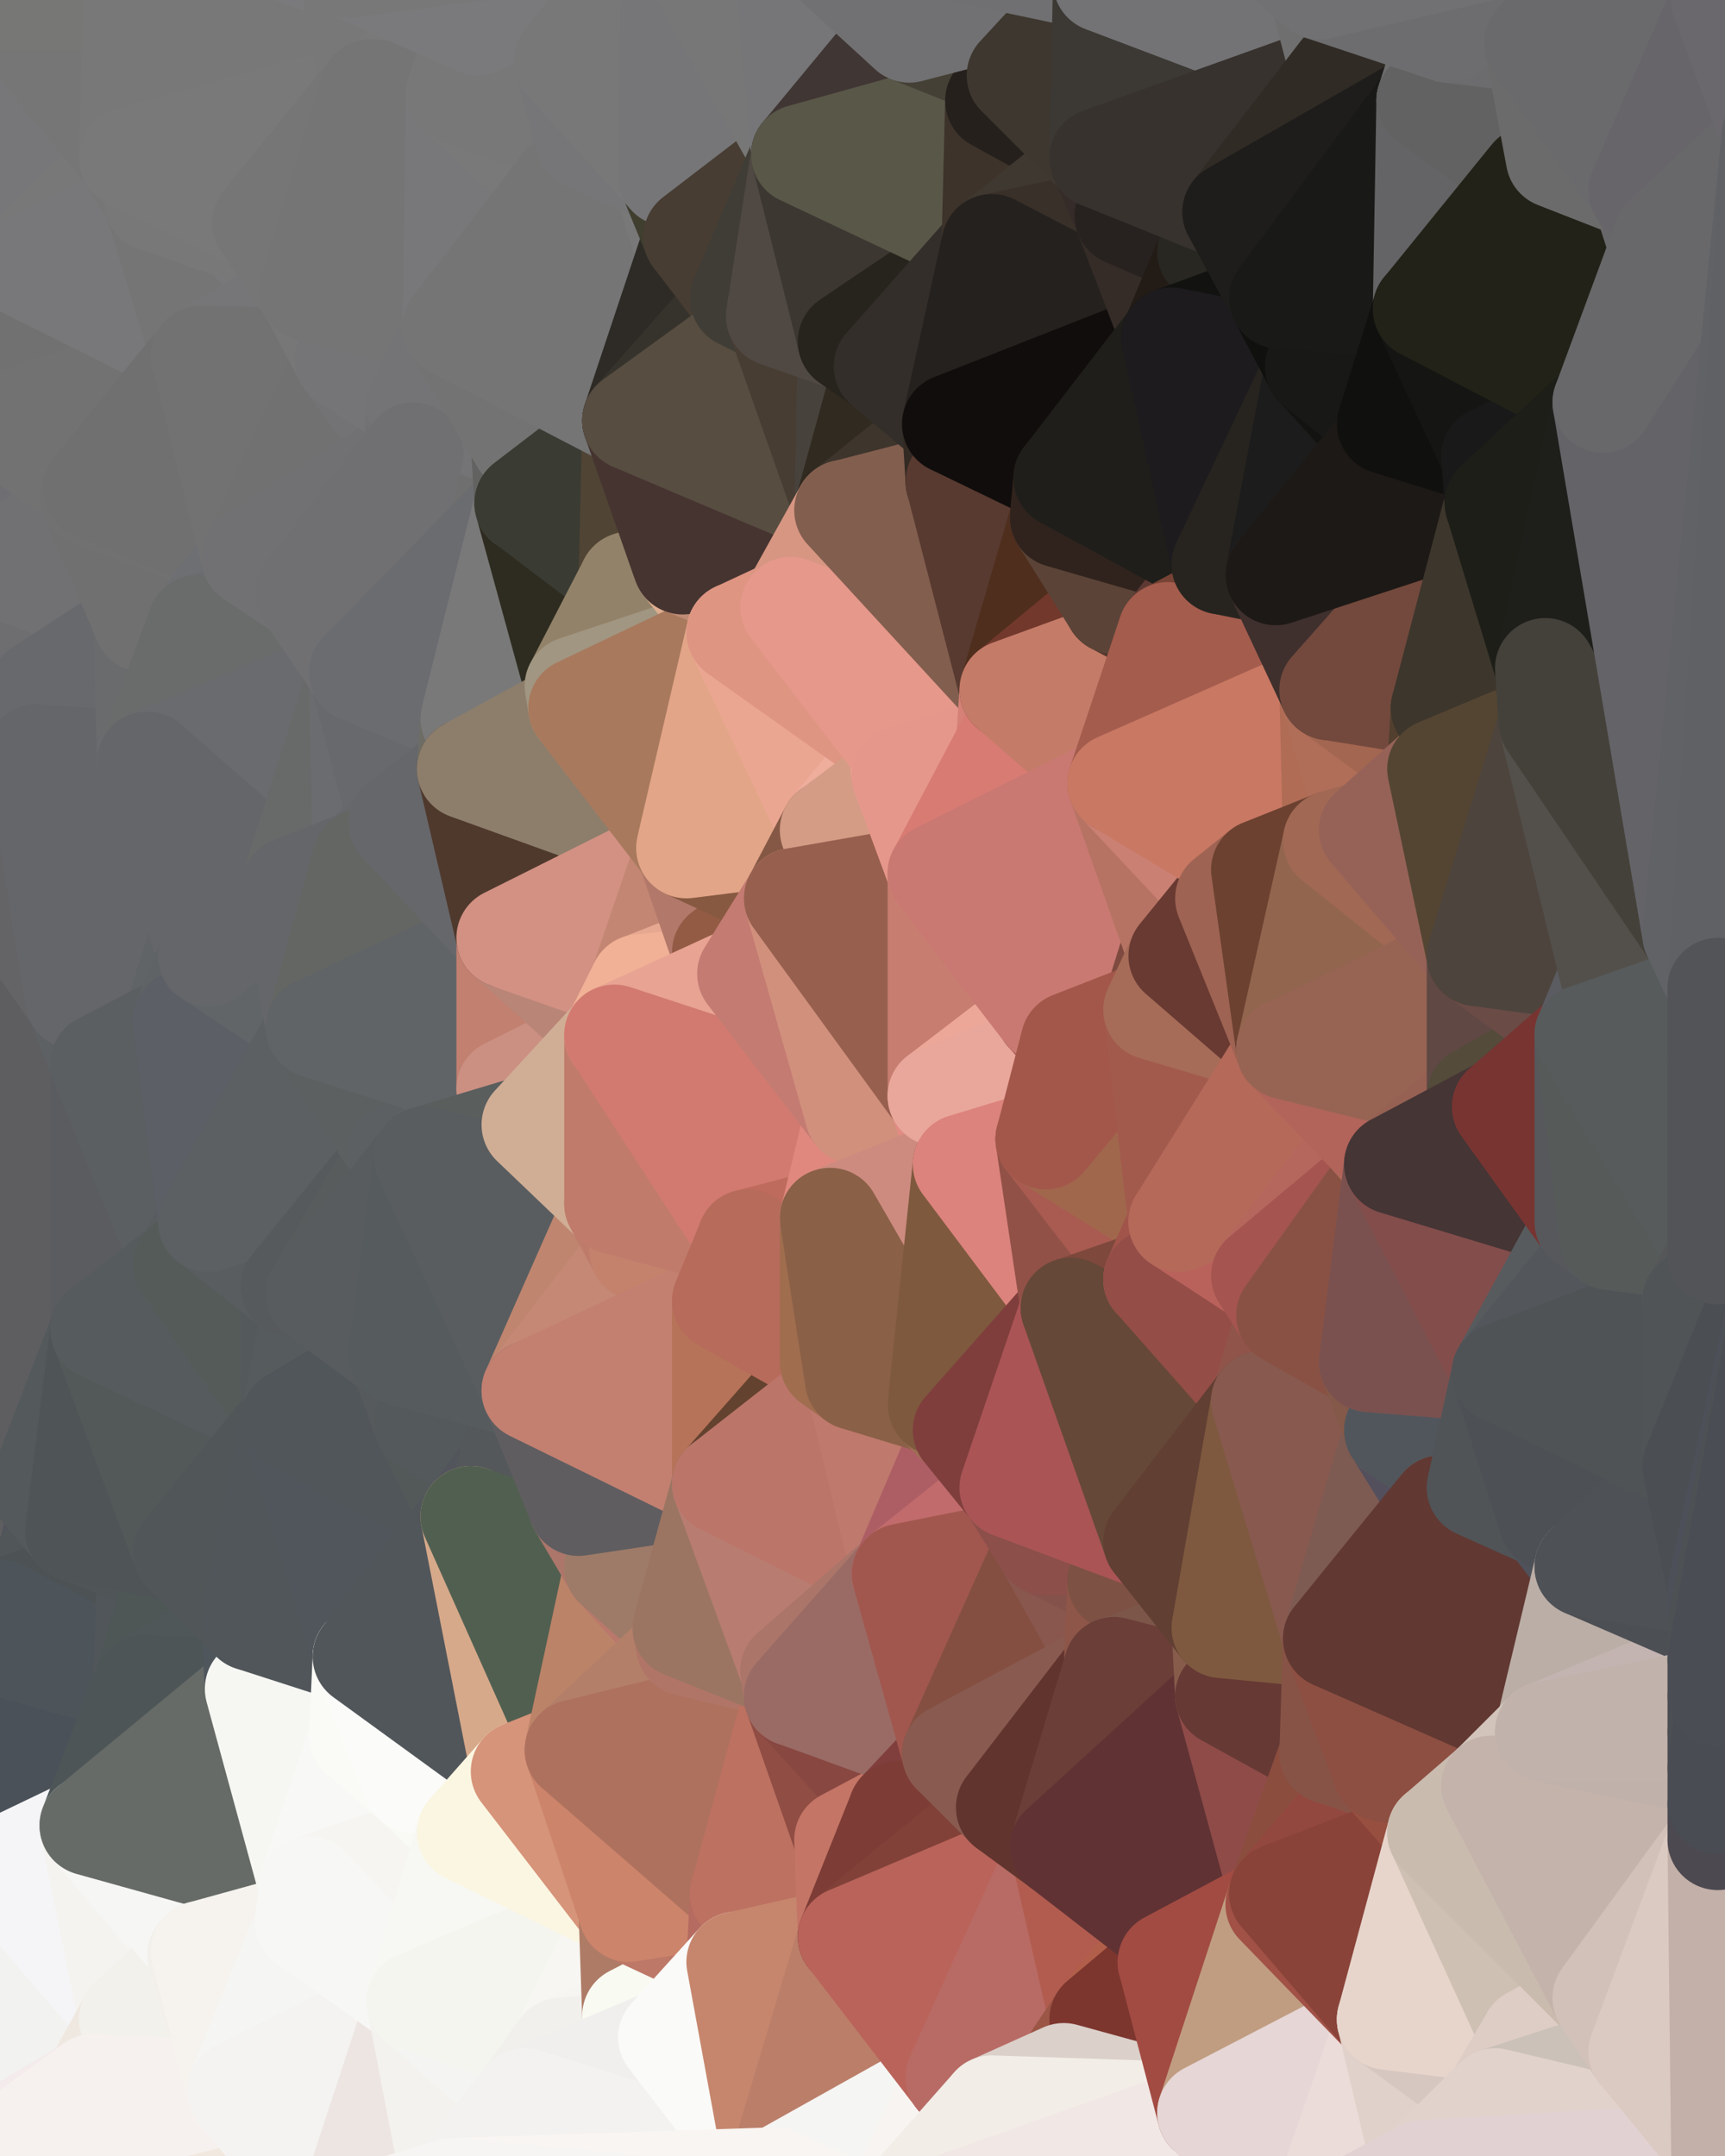 <?xml version="1.0" standalone="yes"?>
<svg width="480" height="600" xmlns="http://www.w3.org/2000/svg" version="1.1" ><polygon points="-34,518 -19,500 -18,444" fill="rgba(81, 82, 87, 1)" stroke="rgba(81, 82, 87, 1)" stroke-width="28" stroke-linejoin="round"/>
		<polygon points="-34,148 -34,518 -18,444" fill="rgba(87, 88, 92, 1)" stroke="rgba(87, 88, 92, 1)" stroke-width="28" stroke-linejoin="round"/>
		<polygon points="-18,222 -34,148 -18,444" fill="rgba(97, 96, 101, 1)" stroke="rgba(97, 96, 101, 1)" stroke-width="28" stroke-linejoin="round"/>
		<polygon points="-19,204 -34,148 -18,222" fill="rgba(107, 107, 109, 1)" stroke="rgba(107, 107, 109, 1)" stroke-width="28" stroke-linejoin="round"/>
		<polygon points="-4,118 -34,148 -3,130" fill="rgba(113, 111, 114, 1)" stroke="rgba(113, 111, 114, 1)" stroke-width="28" stroke-linejoin="round"/>
		<polygon points="-4,488 -19,500 0,498" fill="rgba(76, 81, 87, 1)" stroke="rgba(76, 81, 87, 1)" stroke-width="28" stroke-linejoin="round"/>
		<polygon points="-19,500 0,508 0,498" fill="rgba(77, 82, 86, 1)" stroke="rgba(77, 82, 86, 1)" stroke-width="28" stroke-linejoin="round"/>
		<polygon points="0,488 -4,488 0,498" fill="rgba(76, 81, 87, 1)" stroke="rgba(76, 81, 87, 1)" stroke-width="28" stroke-linejoin="round"/>
		<polygon points="-19,500 0,520 0,508" fill="rgba(181, 177, 178, 1)" stroke="rgba(181, 177, 178, 1)" stroke-width="28" stroke-linejoin="round"/>
		<polygon points="-3,574 -34,518 0,599" fill="rgba(244, 242, 243, 1)" stroke="rgba(244, 242, 243, 1)" stroke-width="28" stroke-linejoin="round"/>
		<polygon points="0,592 -3,574 0,599" fill="rgba(240, 236, 235, 1)" stroke="rgba(240, 236, 235, 1)" stroke-width="28" stroke-linejoin="round"/>
		<polygon points="-4,118 0,128 0,118" fill="rgba(112, 110, 115, 1)" stroke="rgba(112, 110, 115, 1)" stroke-width="28" stroke-linejoin="round"/>
		<polygon points="-4,118 -3,130 0,128" fill="rgba(112, 110, 115, 1)" stroke="rgba(112, 110, 115, 1)" stroke-width="28" stroke-linejoin="round"/>
		<polygon points="-19,500 -34,518 0,520" fill="rgba(152, 146, 148, 1)" stroke="rgba(152, 146, 148, 1)" stroke-width="28" stroke-linejoin="round"/>
		<polygon points="0,138 -34,148 0,148" fill="rgba(109, 107, 112, 1)" stroke="rgba(109, 107, 112, 1)" stroke-width="28" stroke-linejoin="round"/>
		<polygon points="-34,148 0,158 0,148" fill="rgba(111, 109, 114, 1)" stroke="rgba(111, 109, 114, 1)" stroke-width="28" stroke-linejoin="round"/>
		<polygon points="-34,148 0,168 0,158" fill="rgba(109, 107, 112, 1)" stroke="rgba(109, 107, 112, 1)" stroke-width="28" stroke-linejoin="round"/>
		<polygon points="-34,148 -19,204 0,168" fill="rgba(106, 104, 107, 1)" stroke="rgba(106, 104, 107, 1)" stroke-width="28" stroke-linejoin="round"/>
		<polygon points="-18,444 0,448 0,436" fill="rgba(78, 81, 86, 1)" stroke="rgba(78, 81, 86, 1)" stroke-width="28" stroke-linejoin="round"/>
		<polygon points="0,478 -4,488 0,488" fill="rgba(83, 84, 89, 1)" stroke="rgba(83, 84, 89, 1)" stroke-width="28" stroke-linejoin="round"/>
		<polygon points="-18,444 0,458 0,448" fill="rgba(77, 80, 85, 1)" stroke="rgba(77, 80, 85, 1)" stroke-width="28" stroke-linejoin="round"/>
		<polygon points="-3,574 0,592 0,582" fill="rgba(243, 239, 238, 1)" stroke="rgba(243, 239, 238, 1)" stroke-width="28" stroke-linejoin="round"/>
		<polygon points="-18,444 0,468 0,458" fill="rgba(78, 83, 87, 1)" stroke="rgba(78, 83, 87, 1)" stroke-width="28" stroke-linejoin="round"/>
		<polygon points="-18,444 -19,500 0,468" fill="rgba(78, 83, 87, 1)" stroke="rgba(78, 83, 87, 1)" stroke-width="28" stroke-linejoin="round"/>
		<polygon points="-19,500 -4,488 0,468" fill="rgba(84, 85, 90, 1)" stroke="rgba(84, 85, 90, 1)" stroke-width="28" stroke-linejoin="round"/>
		<polygon points="-4,488 0,478 0,468" fill="rgba(80, 81, 86, 1)" stroke="rgba(80, 81, 86, 1)" stroke-width="28" stroke-linejoin="round"/>
		<polygon points="-3,130 -34,148 0,138" fill="rgba(112, 110, 115, 1)" stroke="rgba(112, 110, 115, 1)" stroke-width="28" stroke-linejoin="round"/>
		<polygon points="-34,148 -4,118 6,74" fill="rgba(114, 112, 117, 1)" stroke="rgba(114, 112, 117, 1)" stroke-width="28" stroke-linejoin="round"/>
		<polygon points="0,0 -34,148 6,74" fill="rgba(117, 115, 120, 1)" stroke="rgba(117, 115, 120, 1)" stroke-width="28" stroke-linejoin="round"/>
		<polygon points="0,592 0,599 6,592" fill="rgba(243, 233, 231, 1)" stroke="rgba(243, 233, 231, 1)" stroke-width="28" stroke-linejoin="round"/>
		<polygon points="0,582 0,592 6,592" fill="rgba(240, 236, 235, 1)" stroke="rgba(240, 236, 235, 1)" stroke-width="28" stroke-linejoin="round"/>
		<polygon points="-3,130 0,138 0,128" fill="rgba(113, 111, 114, 1)" stroke="rgba(113, 111, 114, 1)" stroke-width="28" stroke-linejoin="round"/>
		<polygon points="0,498 0,508 10,506" fill="rgba(76, 84, 87, 1)" stroke="rgba(76, 84, 87, 1)" stroke-width="28" stroke-linejoin="round"/>
		<polygon points="-19,204 -18,222 10,210" fill="rgba(104, 102, 107, 1)" stroke="rgba(104, 102, 107, 1)" stroke-width="28" stroke-linejoin="round"/>
		<polygon points="-18,444 0,436 11,414" fill="rgba(80, 83, 88, 1)" stroke="rgba(80, 83, 88, 1)" stroke-width="28" stroke-linejoin="round"/>
		<polygon points="0,168 -19,204 11,192" fill="rgba(105, 105, 107, 1)" stroke="rgba(105, 105, 107, 1)" stroke-width="28" stroke-linejoin="round"/>
		<polygon points="-19,204 10,210 11,192" fill="rgba(106, 104, 107, 1)" stroke="rgba(106, 104, 107, 1)" stroke-width="28" stroke-linejoin="round"/>
		<polygon points="0,508 0,520 10,506" fill="rgba(170, 164, 166, 1)" stroke="rgba(170, 164, 166, 1)" stroke-width="28" stroke-linejoin="round"/>
		<polygon points="-4,118 0,118 6,74" fill="rgba(113, 113, 115, 1)" stroke="rgba(113, 113, 115, 1)" stroke-width="28" stroke-linejoin="round"/>
		<polygon points="-34,518 -3,574 0,520" fill="rgba(249, 247, 248, 1)" stroke="rgba(249, 247, 248, 1)" stroke-width="28" stroke-linejoin="round"/>
		<polygon points="11,414 0,436 21,426" fill="rgba(80, 85, 88, 1)" stroke="rgba(80, 85, 88, 1)" stroke-width="28" stroke-linejoin="round"/>
		<polygon points="0,138 0,148 25,138" fill="rgba(112, 111, 117, 1)" stroke="rgba(112, 111, 117, 1)" stroke-width="28" stroke-linejoin="round"/>
		<polygon points="0,128 0,138 25,138" fill="rgba(110, 110, 110, 1)" stroke="rgba(110, 110, 110, 1)" stroke-width="28" stroke-linejoin="round"/>
		<polygon points="0,488 0,498 10,506" fill="rgba(76, 84, 87, 1)" stroke="rgba(76, 84, 87, 1)" stroke-width="28" stroke-linejoin="round"/>
		<polygon points="-3,574 0,582 26,580" fill="rgba(247, 243, 242, 1)" stroke="rgba(247, 243, 242, 1)" stroke-width="28" stroke-linejoin="round"/>
		<polygon points="0,582 6,592 26,580" fill="rgba(241, 237, 236, 1)" stroke="rgba(241, 237, 236, 1)" stroke-width="28" stroke-linejoin="round"/>
		<polygon points="0,128 25,138 26,136" fill="rgba(114, 114, 116, 1)" stroke="rgba(114, 114, 116, 1)" stroke-width="28" stroke-linejoin="round"/>
		<polygon points="-18,444 11,414 28,370" fill="rgba(82, 85, 92, 1)" stroke="rgba(82, 85, 92, 1)" stroke-width="28" stroke-linejoin="round"/>
		<polygon points="21,278 -18,444 28,370" fill="rgba(84, 89, 92, 1)" stroke="rgba(84, 89, 92, 1)" stroke-width="28" stroke-linejoin="round"/>
		<polygon points="28,296 21,278 28,370" fill="rgba(91, 94, 101, 1)" stroke="rgba(91, 94, 101, 1)" stroke-width="28" stroke-linejoin="round"/>
		<polygon points="0,118 0,128 26,136" fill="rgba(115, 115, 115, 1)" stroke="rgba(115, 115, 115, 1)" stroke-width="28" stroke-linejoin="round"/>
		<polygon points="10,506 0,520 25,508" fill="rgba(159, 156, 151, 1)" stroke="rgba(159, 156, 151, 1)" stroke-width="28" stroke-linejoin="round"/>
		<polygon points="0,148 0,158 25,138" fill="rgba(111, 110, 115, 1)" stroke="rgba(111, 110, 115, 1)" stroke-width="28" stroke-linejoin="round"/>
		<polygon points="0,436 0,448 21,426" fill="rgba(81, 84, 91, 1)" stroke="rgba(81, 84, 91, 1)" stroke-width="28" stroke-linejoin="round"/>
		<polygon points="-18,222 -18,444 21,278" fill="rgba(94, 94, 96, 1)" stroke="rgba(94, 94, 96, 1)" stroke-width="28" stroke-linejoin="round"/>
		<polygon points="-3,574 26,580 36,562" fill="rgba(242, 241, 239, 1)" stroke="rgba(242, 241, 239, 1)" stroke-width="28" stroke-linejoin="round"/>
		<polygon points="0,0 6,74 36,44" fill="rgba(119, 119, 121, 1)" stroke="rgba(119, 119, 121, 1)" stroke-width="28" stroke-linejoin="round"/>
		<polygon points="0,520 -3,574 36,562" fill="rgba(242, 242, 240, 1)" stroke="rgba(242, 242, 240, 1)" stroke-width="28" stroke-linejoin="round"/>
		<polygon points="0,488 10,506 25,508" fill="rgba(73, 80, 86, 1)" stroke="rgba(73, 80, 86, 1)" stroke-width="28" stroke-linejoin="round"/>
		<polygon points="0,468 0,478 40,469" fill="rgba(76, 84, 87, 1)" stroke="rgba(76, 84, 87, 1)" stroke-width="28" stroke-linejoin="round"/>
		<polygon points="0,458 0,468 40,469" fill="rgba(75, 82, 90, 1)" stroke="rgba(75, 82, 90, 1)" stroke-width="28" stroke-linejoin="round"/>
		<polygon points="0,168 11,192 40,173" fill="rgba(109, 109, 111, 1)" stroke="rgba(109, 109, 111, 1)" stroke-width="28" stroke-linejoin="round"/>
		<polygon points="0,158 0,168 40,173" fill="rgba(110, 110, 112, 1)" stroke="rgba(110, 110, 112, 1)" stroke-width="28" stroke-linejoin="round"/>
		<polygon points="36,44 6,74 43,56" fill="rgba(120, 120, 120, 1)" stroke="rgba(120, 120, 120, 1)" stroke-width="28" stroke-linejoin="round"/>
		<polygon points="11,192 10,210 41,212" fill="rgba(104, 105, 109, 1)" stroke="rgba(104, 105, 109, 1)" stroke-width="28" stroke-linejoin="round"/>
		<polygon points="21,426 0,448 41,434" fill="rgba(81, 86, 89, 1)" stroke="rgba(81, 86, 89, 1)" stroke-width="28" stroke-linejoin="round"/>
		<polygon points="0,448 40,469 41,434" fill="rgba(77, 82, 85, 1)" stroke="rgba(77, 82, 85, 1)" stroke-width="28" stroke-linejoin="round"/>
		<polygon points="0,478 0,488 40,469" fill="rgba(78, 82, 91, 1)" stroke="rgba(78, 82, 91, 1)" stroke-width="28" stroke-linejoin="round"/>
		<polygon points="0,488 25,508 40,469" fill="rgba(74, 81, 89, 1)" stroke="rgba(74, 81, 89, 1)" stroke-width="28" stroke-linejoin="round"/>
		<polygon points="0,448 0,458 40,469" fill="rgba(77, 84, 90, 1)" stroke="rgba(77, 84, 90, 1)" stroke-width="28" stroke-linejoin="round"/>
		<polygon points="25,138 0,158 40,173" fill="rgba(113, 113, 115, 1)" stroke="rgba(113, 113, 115, 1)" stroke-width="28" stroke-linejoin="round"/>
		<polygon points="0,0 36,44 37,0" fill="rgba(118, 118, 118, 1)" stroke="rgba(118, 118, 118, 1)" stroke-width="28" stroke-linejoin="round"/>
		<polygon points="10,210 -18,222 21,278" fill="rgba(100, 100, 102, 1)" stroke="rgba(100, 100, 102, 1)" stroke-width="28" stroke-linejoin="round"/>
		<polygon points="21,278 28,296 51,284" fill="rgba(93, 97, 100, 1)" stroke="rgba(93, 97, 100, 1)" stroke-width="28" stroke-linejoin="round"/>
		<polygon points="40,173 11,192 41,212" fill="rgba(104, 105, 109, 1)" stroke="rgba(104, 105, 109, 1)" stroke-width="28" stroke-linejoin="round"/>
		<polygon points="25,508 0,520 36,562" fill="rgba(245, 245, 247, 1)" stroke="rgba(245, 245, 247, 1)" stroke-width="28" stroke-linejoin="round"/>
		<polygon points="6,74 0,118 56,99" fill="rgba(113, 113, 113, 1)" stroke="rgba(113, 113, 113, 1)" stroke-width="28" stroke-linejoin="round"/>
		<polygon points="0,118 26,136 56,99" fill="rgba(114, 114, 114, 1)" stroke="rgba(114, 114, 114, 1)" stroke-width="28" stroke-linejoin="round"/>
		<polygon points="25,508 36,562 55,544" fill="rgba(244, 243, 239, 1)" stroke="rgba(244, 243, 239, 1)" stroke-width="28" stroke-linejoin="round"/>
		<polygon points="28,296 28,370 51,352" fill="rgba(91, 92, 96, 1)" stroke="rgba(91, 92, 96, 1)" stroke-width="28" stroke-linejoin="round"/>
		<polygon points="41,212 21,278 58,266" fill="rgba(101, 103, 102, 1)" stroke="rgba(101, 103, 102, 1)" stroke-width="28" stroke-linejoin="round"/>
		<polygon points="21,278 51,284 58,266" fill="rgba(96, 100, 103, 1)" stroke="rgba(96, 100, 103, 1)" stroke-width="28" stroke-linejoin="round"/>
		<polygon points="28,296 51,352 58,340" fill="rgba(91, 95, 98, 1)" stroke="rgba(91, 95, 98, 1)" stroke-width="28" stroke-linejoin="round"/>
		<polygon points="25,508 55,544 56,543" fill="rgba(245, 245, 243, 1)" stroke="rgba(245, 245, 243, 1)" stroke-width="28" stroke-linejoin="round"/>
		<polygon points="43,56 6,74 56,99" fill="rgba(120, 120, 122, 1)" stroke="rgba(120, 120, 122, 1)" stroke-width="28" stroke-linejoin="round"/>
		<polygon points="10,210 21,278 41,212" fill="rgba(101, 102, 106, 1)" stroke="rgba(101, 102, 106, 1)" stroke-width="28" stroke-linejoin="round"/>
		<polygon points="36,562 26,580 66,582" fill="rgba(239, 232, 224, 1)" stroke="rgba(239, 232, 224, 1)" stroke-width="28" stroke-linejoin="round"/>
		<polygon points="40,173 41,212 55,174" fill="rgba(106, 107, 109, 1)" stroke="rgba(106, 107, 109, 1)" stroke-width="28" stroke-linejoin="round"/>
		<polygon points="41,434 40,469 51,432" fill="rgba(81, 86, 90, 1)" stroke="rgba(81, 86, 90, 1)" stroke-width="28" stroke-linejoin="round"/>
		<polygon points="21,426 41,434 51,432" fill="rgba(80, 85, 88, 1)" stroke="rgba(80, 85, 88, 1)" stroke-width="28" stroke-linejoin="round"/>
		<polygon points="51,432 40,469 70,451" fill="rgba(78, 87, 86, 1)" stroke="rgba(78, 87, 86, 1)" stroke-width="28" stroke-linejoin="round"/>
		<polygon points="40,173 55,174 70,155" fill="rgba(110, 110, 110, 1)" stroke="rgba(110, 110, 110, 1)" stroke-width="28" stroke-linejoin="round"/>
		<polygon points="25,138 40,173 70,155" fill="rgba(112, 112, 112, 1)" stroke="rgba(112, 112, 112, 1)" stroke-width="28" stroke-linejoin="round"/>
		<polygon points="43,56 56,99 66,64" fill="rgba(117, 117, 117, 1)" stroke="rgba(117, 117, 117, 1)" stroke-width="28" stroke-linejoin="round"/>
		<polygon points="41,212 58,266 71,248" fill="rgba(101, 102, 106, 1)" stroke="rgba(101, 102, 106, 1)" stroke-width="28" stroke-linejoin="round"/>
		<polygon points="26,136 25,138 70,155" fill="rgba(113, 113, 113, 1)" stroke="rgba(113, 113, 113, 1)" stroke-width="28" stroke-linejoin="round"/>
		<polygon points="0,0 37,0 67,-29" fill="rgba(119, 119, 117, 1)" stroke="rgba(119, 119, 117, 1)" stroke-width="28" stroke-linejoin="round"/>
		<polygon points="11,414 21,426 28,370" fill="rgba(84, 89, 92, 1)" stroke="rgba(84, 89, 92, 1)" stroke-width="28" stroke-linejoin="round"/>
		<polygon points="70,451 40,469 71,470" fill="rgba(79, 87, 89, 1)" stroke="rgba(79, 87, 89, 1)" stroke-width="28" stroke-linejoin="round"/>
		<polygon points="55,544 36,562 66,582" fill="rgba(242, 241, 236, 1)" stroke="rgba(242, 241, 236, 1)" stroke-width="28" stroke-linejoin="round"/>
		<polygon points="51,284 28,296 58,340" fill="rgba(91, 95, 98, 1)" stroke="rgba(91, 95, 98, 1)" stroke-width="28" stroke-linejoin="round"/>
		<polygon points="28,370 21,426 51,432" fill="rgba(79, 84, 87, 1)" stroke="rgba(79, 84, 87, 1)" stroke-width="28" stroke-linejoin="round"/>
		<polygon points="28,370 51,432 81,395" fill="rgba(83, 89, 89, 1)" stroke="rgba(83, 89, 89, 1)" stroke-width="28" stroke-linejoin="round"/>
		<polygon points="51,352 28,370 81,395" fill="rgba(86, 91, 94, 1)" stroke="rgba(86, 91, 94, 1)" stroke-width="28" stroke-linejoin="round"/>
		<polygon points="58,340 51,352 81,358" fill="rgba(89, 93, 96, 1)" stroke="rgba(89, 93, 96, 1)" stroke-width="28" stroke-linejoin="round"/>
		<polygon points="56,99 26,136 70,155" fill="rgba(112, 112, 112, 1)" stroke="rgba(112, 112, 112, 1)" stroke-width="28" stroke-linejoin="round"/>
		<polygon points="66,64 56,99 86,81" fill="rgba(117, 117, 117, 1)" stroke="rgba(117, 117, 117, 1)" stroke-width="28" stroke-linejoin="round"/>
		<polygon points="73,62 66,64 86,81" fill="rgba(120, 120, 122, 1)" stroke="rgba(120, 120, 122, 1)" stroke-width="28" stroke-linejoin="round"/>
		<polygon points="56,543 85,535 86,525" fill="rgba(247, 247, 245, 1)" stroke="rgba(247, 247, 245, 1)" stroke-width="28" stroke-linejoin="round"/>
		<polygon points="70,155 55,174 85,165" fill="rgba(110, 111, 115, 1)" stroke="rgba(110, 111, 115, 1)" stroke-width="28" stroke-linejoin="round"/>
		<polygon points="40,469 25,508 71,470" fill="rgba(77, 85, 87, 1)" stroke="rgba(77, 85, 87, 1)" stroke-width="28" stroke-linejoin="round"/>
		<polygon points="58,266 51,284 88,286" fill="rgba(95, 99, 102, 1)" stroke="rgba(95, 99, 102, 1)" stroke-width="28" stroke-linejoin="round"/>
		<polygon points="25,508 56,543 86,525" fill="rgba(246, 246, 244, 1)" stroke="rgba(246, 246, 244, 1)" stroke-width="28" stroke-linejoin="round"/>
		<polygon points="71,470 25,508 86,525" fill="rgba(102, 107, 103, 1)" stroke="rgba(102, 107, 103, 1)" stroke-width="28" stroke-linejoin="round"/>
		<polygon points="81,358 51,352 81,395" fill="rgba(85, 91, 89, 1)" stroke="rgba(85, 91, 89, 1)" stroke-width="28" stroke-linejoin="round"/>
		<polygon points="36,44 43,56 73,62" fill="rgba(118, 118, 118, 1)" stroke="rgba(118, 118, 118, 1)" stroke-width="28" stroke-linejoin="round"/>
		<polygon points="43,56 66,64 73,62" fill="rgba(120, 120, 120, 1)" stroke="rgba(120, 120, 120, 1)" stroke-width="28" stroke-linejoin="round"/>
		<polygon points="56,543 55,544 66,582" fill="rgba(243, 240, 235, 1)" stroke="rgba(243, 240, 235, 1)" stroke-width="28" stroke-linejoin="round"/>
		<polygon points="6,592 0,599 26,580" fill="rgba(244, 235, 236, 1)" stroke="rgba(244, 235, 236, 1)" stroke-width="28" stroke-linejoin="round"/>
		<polygon points="86,81 56,99 96,100" fill="rgba(118, 118, 120, 1)" stroke="rgba(118, 118, 120, 1)" stroke-width="28" stroke-linejoin="round"/>
		<polygon points="67,-29 37,0 97,-9" fill="rgba(119, 119, 119, 1)" stroke="rgba(119, 119, 119, 1)" stroke-width="28" stroke-linejoin="round"/>
		<polygon points="66,582 0,599 96,618" fill="rgba(241, 232, 223, 1)" stroke="rgba(241, 232, 223, 1)" stroke-width="28" stroke-linejoin="round"/>
		<polygon points="51,284 58,340 88,286" fill="rgba(92, 95, 102, 1)" stroke="rgba(92, 95, 102, 1)" stroke-width="28" stroke-linejoin="round"/>
		<polygon points="81,247 58,266 88,286" fill="rgba(97, 101, 104, 1)" stroke="rgba(97, 101, 104, 1)" stroke-width="28" stroke-linejoin="round"/>
		<polygon points="81,358 81,395 88,360" fill="rgba(84, 89, 92, 1)" stroke="rgba(84, 89, 92, 1)" stroke-width="28" stroke-linejoin="round"/>
		<polygon points="71,248 58,266 81,247" fill="rgba(101, 102, 106, 1)" stroke="rgba(101, 102, 106, 1)" stroke-width="28" stroke-linejoin="round"/>
		<polygon points="26,580 0,599 66,582" fill="rgba(246, 241, 238, 1)" stroke="rgba(246, 241, 238, 1)" stroke-width="28" stroke-linejoin="round"/>
		<polygon points="85,165 55,174 100,187" fill="rgba(107, 108, 112, 1)" stroke="rgba(107, 108, 112, 1)" stroke-width="28" stroke-linejoin="round"/>
		<polygon points="70,451 71,470 101,461" fill="rgba(79, 86, 92, 1)" stroke="rgba(79, 86, 92, 1)" stroke-width="28" stroke-linejoin="round"/>
		<polygon points="56,543 66,582 85,535" fill="rgba(246, 243, 238, 1)" stroke="rgba(246, 243, 238, 1)" stroke-width="28" stroke-linejoin="round"/>
		<polygon points="97,-9 37,0 103,25" fill="rgba(122, 122, 124, 1)" stroke="rgba(122, 122, 124, 1)" stroke-width="28" stroke-linejoin="round"/>
		<polygon points="37,0 36,44 103,25" fill="rgba(120, 120, 120, 1)" stroke="rgba(120, 120, 120, 1)" stroke-width="28" stroke-linejoin="round"/>
		<polygon points="36,44 73,62 103,25" fill="rgba(121, 121, 121, 1)" stroke="rgba(121, 121, 121, 1)" stroke-width="28" stroke-linejoin="round"/>
		<polygon points="71,470 100,483 101,461" fill="rgba(83, 88, 92, 1)" stroke="rgba(83, 88, 92, 1)" stroke-width="28" stroke-linejoin="round"/>
		<polygon points="55,174 41,212 100,187" fill="rgba(106, 108, 107, 1)" stroke="rgba(106, 108, 107, 1)" stroke-width="28" stroke-linejoin="round"/>
		<polygon points="41,212 81,247 100,187" fill="rgba(106, 107, 111, 1)" stroke="rgba(106, 107, 111, 1)" stroke-width="28" stroke-linejoin="round"/>
		<polygon points="71,470 86,525 100,483" fill="rgba(246, 247, 242, 1)" stroke="rgba(246, 247, 242, 1)" stroke-width="28" stroke-linejoin="round"/>
		<polygon points="56,99 70,155 96,100" fill="rgba(114, 114, 114, 1)" stroke="rgba(114, 114, 114, 1)" stroke-width="28" stroke-linejoin="round"/>
		<polygon points="51,432 70,451 81,395" fill="rgba(81, 86, 89, 1)" stroke="rgba(81, 86, 89, 1)" stroke-width="28" stroke-linejoin="round"/>
		<polygon points="41,212 71,248 81,247" fill="rgba(101, 102, 106, 1)" stroke="rgba(101, 102, 106, 1)" stroke-width="28" stroke-linejoin="round"/>
		<polygon points="88,360 81,395 111,377" fill="rgba(86, 91, 94, 1)" stroke="rgba(86, 91, 94, 1)" stroke-width="28" stroke-linejoin="round"/>
		<polygon points="58,340 81,358 111,321" fill="rgba(89, 93, 96, 1)" stroke="rgba(89, 93, 96, 1)" stroke-width="28" stroke-linejoin="round"/>
		<polygon points="88,286 58,340 111,321" fill="rgba(92, 96, 99, 1)" stroke="rgba(92, 96, 99, 1)" stroke-width="28" stroke-linejoin="round"/>
		<polygon points="100,187 81,247 101,239" fill="rgba(104, 106, 105, 1)" stroke="rgba(104, 106, 105, 1)" stroke-width="28" stroke-linejoin="round"/>
		<polygon points="96,100 70,155 115,126" fill="rgba(113, 113, 113, 1)" stroke="rgba(113, 113, 113, 1)" stroke-width="28" stroke-linejoin="round"/>
		<polygon points="100,187 101,239 111,229" fill="rgba(107, 108, 112, 1)" stroke="rgba(107, 108, 112, 1)" stroke-width="28" stroke-linejoin="round"/>
		<polygon points="81,358 88,360 111,321" fill="rgba(86, 90, 93, 1)" stroke="rgba(86, 90, 93, 1)" stroke-width="28" stroke-linejoin="round"/>
		<polygon points="96,100 115,126 116,113" fill="rgba(115, 115, 117, 1)" stroke="rgba(115, 115, 117, 1)" stroke-width="28" stroke-linejoin="round"/>
		<polygon points="85,535 66,582 116,557" fill="rgba(245, 245, 243, 1)" stroke="rgba(245, 245, 243, 1)" stroke-width="28" stroke-linejoin="round"/>
		<polygon points="100,483 86,525 115,496" fill="rgba(248, 248, 246, 1)" stroke="rgba(248, 248, 246, 1)" stroke-width="28" stroke-linejoin="round"/>
		<polygon points="111,377 81,395 118,396" fill="rgba(81, 86, 90, 1)" stroke="rgba(81, 86, 90, 1)" stroke-width="28" stroke-linejoin="round"/>
		<polygon points="70,155 85,165 115,126" fill="rgba(113, 113, 115, 1)" stroke="rgba(113, 113, 115, 1)" stroke-width="28" stroke-linejoin="round"/>
		<polygon points="81,247 88,286 101,239" fill="rgba(101, 102, 106, 1)" stroke="rgba(101, 102, 106, 1)" stroke-width="28" stroke-linejoin="round"/>
		<polygon points="86,81 96,100 126,91" fill="rgba(119, 119, 119, 1)" stroke="rgba(119, 119, 119, 1)" stroke-width="28" stroke-linejoin="round"/>
		<polygon points="96,100 116,113 126,91" fill="rgba(117, 117, 119, 1)" stroke="rgba(117, 117, 119, 1)" stroke-width="28" stroke-linejoin="round"/>
		<polygon points="81,395 70,451 101,461" fill="rgba(81, 86, 90, 1)" stroke="rgba(81, 86, 90, 1)" stroke-width="28" stroke-linejoin="round"/>
		<polygon points="81,395 101,461 131,422" fill="rgba(81, 86, 92, 1)" stroke="rgba(81, 86, 92, 1)" stroke-width="28" stroke-linejoin="round"/>
		<polygon points="118,396 81,395 131,422" fill="rgba(81, 86, 90, 1)" stroke="rgba(81, 86, 90, 1)" stroke-width="28" stroke-linejoin="round"/>
		<polygon points="100,187 130,214 131,200" fill="rgba(105, 107, 106, 1)" stroke="rgba(105, 107, 106, 1)" stroke-width="28" stroke-linejoin="round"/>
		<polygon points="100,187 111,229 130,214" fill="rgba(104, 105, 109, 1)" stroke="rgba(104, 105, 109, 1)" stroke-width="28" stroke-linejoin="round"/>
		<polygon points="115,496 86,525 130,510" fill="rgba(248, 248, 246, 1)" stroke="rgba(248, 248, 246, 1)" stroke-width="28" stroke-linejoin="round"/>
		<polygon points="66,582 96,618 116,557" fill="rgba(244, 243, 241, 1)" stroke="rgba(244, 243, 241, 1)" stroke-width="28" stroke-linejoin="round"/>
		<polygon points="97,-9 103,25 133,7" fill="rgba(120, 120, 120, 1)" stroke="rgba(120, 120, 120, 1)" stroke-width="28" stroke-linejoin="round"/>
		<polygon points="103,25 127,26 133,7" fill="rgba(121, 121, 121, 1)" stroke="rgba(121, 121, 121, 1)" stroke-width="28" stroke-linejoin="round"/>
		<polygon points="86,525 116,557 130,510" fill="rgba(246, 245, 241, 1)" stroke="rgba(246, 245, 241, 1)" stroke-width="28" stroke-linejoin="round"/>
		<polygon points="116,557 96,618 126,609" fill="rgba(237, 229, 226, 1)" stroke="rgba(237, 229, 226, 1)" stroke-width="28" stroke-linejoin="round"/>
		<polygon points="111,321 88,360 118,322" fill="rgba(88, 92, 93, 1)" stroke="rgba(88, 92, 93, 1)" stroke-width="28" stroke-linejoin="round"/>
		<polygon points="86,525 85,535 116,557" fill="rgba(247, 247, 245, 1)" stroke="rgba(247, 247, 245, 1)" stroke-width="28" stroke-linejoin="round"/>
		<polygon points="73,62 86,81 103,25" fill="rgba(118, 118, 118, 1)" stroke="rgba(118, 118, 118, 1)" stroke-width="28" stroke-linejoin="round"/>
		<polygon points="111,229 101,239 141,261" fill="rgba(103, 104, 108, 1)" stroke="rgba(103, 104, 108, 1)" stroke-width="28" stroke-linejoin="round"/>
		<polygon points="101,239 88,286 141,261" fill="rgba(100, 102, 99, 1)" stroke="rgba(100, 102, 99, 1)" stroke-width="28" stroke-linejoin="round"/>
		<polygon points="118,396 131,422 141,409" fill="rgba(83, 89, 89, 1)" stroke="rgba(83, 89, 89, 1)" stroke-width="28" stroke-linejoin="round"/>
		<polygon points="88,286 111,321 141,303" fill="rgba(92, 96, 97, 1)" stroke="rgba(92, 96, 97, 1)" stroke-width="28" stroke-linejoin="round"/>
		<polygon points="111,321 118,322 141,303" fill="rgba(92, 96, 99, 1)" stroke="rgba(92, 96, 99, 1)" stroke-width="28" stroke-linejoin="round"/>
		<polygon points="88,360 111,377 118,322" fill="rgba(88, 92, 95, 1)" stroke="rgba(88, 92, 95, 1)" stroke-width="28" stroke-linejoin="round"/>
		<polygon points="116,113 115,126 145,123" fill="rgba(114, 114, 116, 1)" stroke="rgba(114, 114, 116, 1)" stroke-width="28" stroke-linejoin="round"/>
		<polygon points="115,496 130,510 145,493" fill="rgba(249, 250, 245, 1)" stroke="rgba(249, 250, 245, 1)" stroke-width="28" stroke-linejoin="round"/>
		<polygon points="101,461 100,483 115,496" fill="rgba(250, 251, 246, 1)" stroke="rgba(250, 251, 246, 1)" stroke-width="28" stroke-linejoin="round"/>
		<polygon points="116,557 126,609 146,584" fill="rgba(243, 242, 238, 1)" stroke="rgba(243, 242, 238, 1)" stroke-width="28" stroke-linejoin="round"/>
		<polygon points="145,123 115,126 146,140" fill="rgba(116, 116, 116, 1)" stroke="rgba(116, 116, 116, 1)" stroke-width="28" stroke-linejoin="round"/>
		<polygon points="103,25 86,81 126,91" fill="rgba(117, 117, 117, 1)" stroke="rgba(117, 117, 117, 1)" stroke-width="28" stroke-linejoin="round"/>
		<polygon points="111,377 118,396 148,387" fill="rgba(86, 90, 93, 1)" stroke="rgba(86, 90, 93, 1)" stroke-width="28" stroke-linejoin="round"/>
		<polygon points="118,396 141,409 148,387" fill="rgba(84, 89, 92, 1)" stroke="rgba(84, 89, 92, 1)" stroke-width="28" stroke-linejoin="round"/>
		<polygon points="141,303 118,322 148,313" fill="rgba(94, 98, 101, 1)" stroke="rgba(94, 98, 101, 1)" stroke-width="28" stroke-linejoin="round"/>
		<polygon points="115,126 100,187 146,140" fill="rgba(111, 111, 111, 1)" stroke="rgba(111, 111, 111, 1)" stroke-width="28" stroke-linejoin="round"/>
		<polygon points="126,91 116,113 145,123" fill="rgba(116, 116, 118, 1)" stroke="rgba(116, 116, 118, 1)" stroke-width="28" stroke-linejoin="round"/>
		<polygon points="101,461 115,496 145,493" fill="rgba(251, 251, 249, 1)" stroke="rgba(251, 251, 249, 1)" stroke-width="28" stroke-linejoin="round"/>
		<polygon points="88,286 141,303 141,261" fill="rgba(96, 100, 103, 1)" stroke="rgba(96, 100, 103, 1)" stroke-width="28" stroke-linejoin="round"/>
		<polygon points="103,25 126,91 127,26" fill="rgba(117, 117, 117, 1)" stroke="rgba(117, 117, 117, 1)" stroke-width="28" stroke-linejoin="round"/>
		<polygon points="85,165 100,187 115,126" fill="rgba(112, 112, 114, 1)" stroke="rgba(112, 112, 114, 1)" stroke-width="28" stroke-linejoin="round"/>
		<polygon points="116,557 146,584 156,570" fill="rgba(244, 244, 242, 1)" stroke="rgba(244, 244, 242, 1)" stroke-width="28" stroke-linejoin="round"/>
		<polygon points="127,26 126,91 156,52" fill="rgba(120, 120, 122, 1)" stroke="rgba(120, 120, 122, 1)" stroke-width="28" stroke-linejoin="round"/>
		<polygon points="133,7 127,26 157,17" fill="rgba(120, 120, 120, 1)" stroke="rgba(120, 120, 120, 1)" stroke-width="28" stroke-linejoin="round"/>
		<polygon points="100,187 131,200 146,140" fill="rgba(107, 108, 112, 1)" stroke="rgba(107, 108, 112, 1)" stroke-width="28" stroke-linejoin="round"/>
		<polygon points="130,214 111,229 141,261" fill="rgba(102, 103, 107, 1)" stroke="rgba(102, 103, 107, 1)" stroke-width="28" stroke-linejoin="round"/>
		<polygon points="160,191 131,200 161,197" fill="rgba(87, 89, 75, 1)" stroke="rgba(87, 89, 75, 1)" stroke-width="28" stroke-linejoin="round"/>
		<polygon points="141,409 131,422 161,419" fill="rgba(82, 85, 92, 1)" stroke="rgba(82, 85, 92, 1)" stroke-width="28" stroke-linejoin="round"/>
		<polygon points="127,26 156,52 163,39" fill="rgba(121, 121, 121, 1)" stroke="rgba(121, 121, 121, 1)" stroke-width="28" stroke-linejoin="round"/>
		<polygon points="157,17 127,26 163,39" fill="rgba(120, 120, 120, 1)" stroke="rgba(120, 120, 120, 1)" stroke-width="28" stroke-linejoin="round"/>
		<polygon points="131,200 130,214 161,197" fill="rgba(109, 109, 101, 1)" stroke="rgba(109, 109, 101, 1)" stroke-width="28" stroke-linejoin="round"/>
		<polygon points="146,140 131,200 160,191" fill="rgba(121, 121, 121, 1)" stroke="rgba(121, 121, 121, 1)" stroke-width="28" stroke-linejoin="round"/>
		<polygon points="141,261 141,303 171,288" fill="rgba(194, 128, 112, 1)" stroke="rgba(194, 128, 112, 1)" stroke-width="28" stroke-linejoin="round"/>
		<polygon points="141,303 148,313 171,288" fill="rgba(203, 144, 130, 1)" stroke="rgba(203, 144, 130, 1)" stroke-width="28" stroke-linejoin="round"/>
		<polygon points="161,419 131,422 171,436" fill="rgba(80, 85, 88, 1)" stroke="rgba(80, 85, 88, 1)" stroke-width="28" stroke-linejoin="round"/>
		<polygon points="148,313 118,322 171,335" fill="rgba(90, 94, 93, 1)" stroke="rgba(90, 94, 93, 1)" stroke-width="28" stroke-linejoin="round"/>
		<polygon points="148,387 141,409 161,419" fill="rgba(84, 88, 91, 1)" stroke="rgba(84, 88, 91, 1)" stroke-width="28" stroke-linejoin="round"/>
		<polygon points="118,322 111,377 148,387" fill="rgba(86, 91, 94, 1)" stroke="rgba(86, 91, 94, 1)" stroke-width="28" stroke-linejoin="round"/>
		<polygon points="131,422 101,461 145,493" fill="rgba(81, 86, 90, 1)" stroke="rgba(81, 86, 90, 1)" stroke-width="28" stroke-linejoin="round"/>
		<polygon points="130,510 116,557 175,532" fill="rgba(247, 248, 243, 1)" stroke="rgba(247, 248, 243, 1)" stroke-width="28" stroke-linejoin="round"/>
		<polygon points="146,140 160,191 175,162" fill="rgba(46, 44, 32, 1)" stroke="rgba(46, 44, 32, 1)" stroke-width="28" stroke-linejoin="round"/>
		<polygon points="118,322 148,387 171,335" fill="rgba(89, 93, 96, 1)" stroke="rgba(89, 93, 96, 1)" stroke-width="28" stroke-linejoin="round"/>
		<polygon points="131,422 145,493 160,487" fill="rgba(214, 169, 138, 1)" stroke="rgba(214, 169, 138, 1)" stroke-width="28" stroke-linejoin="round"/>
		<polygon points="116,557 156,570 175,532" fill="rgba(244, 245, 239, 1)" stroke="rgba(244, 245, 239, 1)" stroke-width="28" stroke-linejoin="round"/>
		<polygon points="131,422 160,487 171,436" fill="rgba(81, 95, 80, 1)" stroke="rgba(81, 95, 80, 1)" stroke-width="28" stroke-linejoin="round"/>
		<polygon points="141,261 171,288 178,274" fill="rgba(185, 133, 119, 1)" stroke="rgba(185, 133, 119, 1)" stroke-width="28" stroke-linejoin="round"/>
		<polygon points="171,335 148,387 178,348" fill="rgba(191, 133, 111, 1)" stroke="rgba(191, 133, 111, 1)" stroke-width="28" stroke-linejoin="round"/>
		<polygon points="145,123 146,140 176,117" fill="rgba(98, 98, 96, 1)" stroke="rgba(98, 98, 96, 1)" stroke-width="28" stroke-linejoin="round"/>
		<polygon points="126,91 145,123 176,117" fill="rgba(115, 115, 115, 1)" stroke="rgba(115, 115, 115, 1)" stroke-width="28" stroke-linejoin="round"/>
		<polygon points="175,532 156,570 176,561" fill="rgba(247, 246, 242, 1)" stroke="rgba(247, 246, 242, 1)" stroke-width="28" stroke-linejoin="round"/>
		<polygon points="145,493 130,510 175,532" fill="rgba(251, 246, 226, 1)" stroke="rgba(251, 246, 226, 1)" stroke-width="28" stroke-linejoin="round"/>
		<polygon points="160,487 145,493 175,532" fill="rgba(214, 148, 122, 1)" stroke="rgba(214, 148, 122, 1)" stroke-width="28" stroke-linejoin="round"/>
		<polygon points="163,39 156,52 186,49" fill="rgba(119, 119, 119, 1)" stroke="rgba(119, 119, 119, 1)" stroke-width="28" stroke-linejoin="round"/>
		<polygon points="133,7 157,17 187,-21" fill="rgba(120, 120, 120, 1)" stroke="rgba(120, 120, 120, 1)" stroke-width="28" stroke-linejoin="round"/>
		<polygon points="176,561 156,570 186,567" fill="rgba(246, 245, 241, 1)" stroke="rgba(246, 245, 241, 1)" stroke-width="28" stroke-linejoin="round"/>
		<polygon points="171,436 160,487 191,458" fill="rgba(187, 131, 104, 1)" stroke="rgba(187, 131, 104, 1)" stroke-width="28" stroke-linejoin="round"/>
		<polygon points="190,453 171,436 191,458" fill="rgba(186, 120, 108, 1)" stroke="rgba(186, 120, 108, 1)" stroke-width="28" stroke-linejoin="round"/>
		<polygon points="130,214 141,261 191,236" fill="rgba(79, 57, 44, 1)" stroke="rgba(79, 57, 44, 1)" stroke-width="28" stroke-linejoin="round"/>
		<polygon points="161,197 130,214 191,236" fill="rgba(141, 126, 107, 1)" stroke="rgba(141, 126, 107, 1)" stroke-width="28" stroke-linejoin="round"/>
		<polygon points="146,140 175,162 176,117" fill="rgba(58, 59, 51, 1)" stroke="rgba(58, 59, 51, 1)" stroke-width="28" stroke-linejoin="round"/>
		<polygon points="156,52 176,117 193,66" fill="rgba(105, 106, 101, 1)" stroke="rgba(105, 106, 101, 1)" stroke-width="28" stroke-linejoin="round"/>
		<polygon points="186,49 156,52 193,66" fill="rgba(120, 120, 120, 1)" stroke="rgba(120, 120, 120, 1)" stroke-width="28" stroke-linejoin="round"/>
		<polygon points="141,261 178,274 191,236" fill="rgba(211, 145, 131, 1)" stroke="rgba(211, 145, 131, 1)" stroke-width="28" stroke-linejoin="round"/>
		<polygon points="176,117 175,162 190,157" fill="rgba(80, 68, 52, 1)" stroke="rgba(80, 68, 52, 1)" stroke-width="28" stroke-linejoin="round"/>
		<polygon points="97,-9 133,7 187,-21" fill="rgba(122, 122, 124, 1)" stroke="rgba(122, 122, 124, 1)" stroke-width="28" stroke-linejoin="round"/>
		<polygon points="156,52 126,91 176,117" fill="rgba(117, 117, 117, 1)" stroke="rgba(117, 117, 117, 1)" stroke-width="28" stroke-linejoin="round"/>
		<polygon points="148,313 171,335 171,288" fill="rgba(208, 174, 149, 1)" stroke="rgba(208, 174, 149, 1)" stroke-width="28" stroke-linejoin="round"/>
		<polygon points="191,236 178,274 201,265" fill="rgba(195, 134, 115, 1)" stroke="rgba(195, 134, 115, 1)" stroke-width="28" stroke-linejoin="round"/>
		<polygon points="161,419 171,436 201,413" fill="rgba(172, 118, 106, 1)" stroke="rgba(172, 118, 106, 1)" stroke-width="28" stroke-linejoin="round"/>
		<polygon points="156,570 146,584 186,567" fill="rgba(241, 240, 236, 1)" stroke="rgba(241, 240, 236, 1)" stroke-width="28" stroke-linejoin="round"/>
		<polygon points="175,532 176,561 205,546" fill="rgba(174, 123, 102, 1)" stroke="rgba(174, 123, 102, 1)" stroke-width="28" stroke-linejoin="round"/>
		<polygon points="176,561 186,567 205,546" fill="rgba(249, 250, 242, 1)" stroke="rgba(249, 250, 242, 1)" stroke-width="28" stroke-linejoin="round"/>
		<polygon points="190,157 175,162 205,176" fill="rgba(151, 128, 94, 1)" stroke="rgba(151, 128, 94, 1)" stroke-width="28" stroke-linejoin="round"/>
		<polygon points="178,348 148,387 201,362" fill="rgba(197, 136, 117, 1)" stroke="rgba(197, 136, 117, 1)" stroke-width="28" stroke-linejoin="round"/>
		<polygon points="193,66 176,117 206,83" fill="rgba(46, 43, 38, 1)" stroke="rgba(46, 43, 38, 1)" stroke-width="28" stroke-linejoin="round"/>
		<polygon points="175,162 160,191 205,176" fill="rgba(146, 130, 105, 1)" stroke="rgba(146, 130, 105, 1)" stroke-width="28" stroke-linejoin="round"/>
		<polygon points="171,335 178,348 208,345" fill="rgba(190, 123, 106, 1)" stroke="rgba(190, 123, 106, 1)" stroke-width="28" stroke-linejoin="round"/>
		<polygon points="178,348 201,362 208,345" fill="rgba(196, 130, 108, 1)" stroke="rgba(196, 130, 108, 1)" stroke-width="28" stroke-linejoin="round"/>
		<polygon points="201,265 178,274 208,271" fill="rgba(230, 168, 145, 1)" stroke="rgba(230, 168, 145, 1)" stroke-width="28" stroke-linejoin="round"/>
		<polygon points="175,532 205,546 206,527" fill="rgba(189, 120, 104, 1)" stroke="rgba(189, 120, 104, 1)" stroke-width="28" stroke-linejoin="round"/>
		<polygon points="160,191 161,197 205,176" fill="rgba(161, 150, 130, 1)" stroke="rgba(161, 150, 130, 1)" stroke-width="28" stroke-linejoin="round"/>
		<polygon points="171,436 190,453 201,413" fill="rgba(158, 123, 104, 1)" stroke="rgba(158, 123, 104, 1)" stroke-width="28" stroke-linejoin="round"/>
		<polygon points="148,387 161,419 201,413" fill="rgba(95, 93, 96, 1)" stroke="rgba(95, 93, 96, 1)" stroke-width="28" stroke-linejoin="round"/>
		<polygon points="201,362 148,387 201,413" fill="rgba(195, 128, 112, 1)" stroke="rgba(195, 128, 112, 1)" stroke-width="28" stroke-linejoin="round"/>
		<polygon points="157,17 163,39 186,49" fill="rgba(118, 118, 120, 1)" stroke="rgba(118, 118, 120, 1)" stroke-width="28" stroke-linejoin="round"/>
		<polygon points="186,567 146,584 216,606" fill="rgba(240, 239, 237, 1)" stroke="rgba(240, 239, 237, 1)" stroke-width="28" stroke-linejoin="round"/>
		<polygon points="146,584 126,609 216,606" fill="rgba(243, 242, 240, 1)" stroke="rgba(243, 242, 240, 1)" stroke-width="28" stroke-linejoin="round"/>
		<polygon points="178,274 171,288 208,271" fill="rgba(241, 177, 150, 1)" stroke="rgba(241, 177, 150, 1)" stroke-width="28" stroke-linejoin="round"/>
		<polygon points="160,487 175,532 206,527" fill="rgba(204, 132, 107, 1)" stroke="rgba(204, 132, 107, 1)" stroke-width="28" stroke-linejoin="round"/>
		<polygon points="191,236 201,265 221,250" fill="rgba(178, 120, 106, 1)" stroke="rgba(178, 120, 106, 1)" stroke-width="28" stroke-linejoin="round"/>
		<polygon points="220,465 191,458 221,472" fill="rgba(165, 98, 89, 1)" stroke="rgba(165, 98, 89, 1)" stroke-width="28" stroke-linejoin="round"/>
		<polygon points="67,-29 97,-9 187,-21" fill="rgba(120, 120, 120, 1)" stroke="rgba(120, 120, 120, 1)" stroke-width="28" stroke-linejoin="round"/>
		<polygon points="186,49 193,66 223,43" fill="rgba(64, 62, 47, 1)" stroke="rgba(64, 62, 47, 1)" stroke-width="28" stroke-linejoin="round"/>
		<polygon points="201,265 208,271 221,250" fill="rgba(147, 91, 68, 1)" stroke="rgba(147, 91, 68, 1)" stroke-width="28" stroke-linejoin="round"/>
		<polygon points="191,458 160,487 221,472" fill="rgba(179, 127, 105, 1)" stroke="rgba(179, 127, 105, 1)" stroke-width="28" stroke-linejoin="round"/>
		<polygon points="160,487 206,527 221,472" fill="rgba(174, 113, 94, 1)" stroke="rgba(174, 113, 94, 1)" stroke-width="28" stroke-linejoin="round"/>
		<polygon points="190,453 191,458 220,465" fill="rgba(176, 117, 103, 1)" stroke="rgba(176, 117, 103, 1)" stroke-width="28" stroke-linejoin="round"/>
		<polygon points="190,157 205,176 220,169" fill="rgba(222, 173, 143, 1)" stroke="rgba(222, 173, 143, 1)" stroke-width="28" stroke-linejoin="round"/>
		<polygon points="206,83 176,117 216,88" fill="rgba(54, 51, 44, 1)" stroke="rgba(54, 51, 44, 1)" stroke-width="28" stroke-linejoin="round"/>
		<polygon points="161,197 191,236 205,176" fill="rgba(168, 121, 93, 1)" stroke="rgba(168, 121, 93, 1)" stroke-width="28" stroke-linejoin="round"/>
		<polygon points="157,17 186,49 187,-21" fill="rgba(120, 120, 120, 1)" stroke="rgba(120, 120, 120, 1)" stroke-width="28" stroke-linejoin="round"/>
		<polygon points="191,236 221,250 231,231" fill="rgba(135, 89, 65, 1)" stroke="rgba(135, 89, 65, 1)" stroke-width="28" stroke-linejoin="round"/>
		<polygon points="201,362 201,413 231,379" fill="rgba(182, 115, 89, 1)" stroke="rgba(182, 115, 89, 1)" stroke-width="28" stroke-linejoin="round"/>
		<polygon points="171,288 171,335 208,345" fill="rgba(192, 123, 107, 1)" stroke="rgba(192, 123, 107, 1)" stroke-width="28" stroke-linejoin="round"/>
		<polygon points="190,157 220,169 235,142" fill="rgba(191, 139, 117, 1)" stroke="rgba(191, 139, 117, 1)" stroke-width="28" stroke-linejoin="round"/>
		<polygon points="206,527 205,546 236,539" fill="rgba(181, 107, 96, 1)" stroke="rgba(181, 107, 96, 1)" stroke-width="28" stroke-linejoin="round"/>
		<polygon points="176,117 190,157 235,142" fill="rgba(70, 52, 48, 1)" stroke="rgba(70, 52, 48, 1)" stroke-width="28" stroke-linejoin="round"/>
		<polygon points="187,-21 186,49 223,43" fill="rgba(118, 118, 120, 1)" stroke="rgba(118, 118, 120, 1)" stroke-width="28" stroke-linejoin="round"/>
		<polygon points="193,66 206,83 223,43" fill="rgba(71, 61, 51, 1)" stroke="rgba(71, 61, 51, 1)" stroke-width="28" stroke-linejoin="round"/>
		<polygon points="208,345 231,339 238,310" fill="rgba(221, 124, 118, 1)" stroke="rgba(221, 124, 118, 1)" stroke-width="28" stroke-linejoin="round"/>
		<polygon points="208,271 171,288 238,310" fill="rgba(232, 163, 147, 1)" stroke="rgba(232, 163, 147, 1)" stroke-width="28" stroke-linejoin="round"/>
		<polygon points="171,288 208,345 238,310" fill="rgba(210, 122, 112, 1)" stroke="rgba(210, 122, 112, 1)" stroke-width="28" stroke-linejoin="round"/>
		<polygon points="231,379 201,413 238,384" fill="rgba(99, 66, 47, 1)" stroke="rgba(99, 66, 47, 1)" stroke-width="28" stroke-linejoin="round"/>
		<polygon points="235,512 206,527 236,539" fill="rgba(190, 113, 97, 1)" stroke="rgba(190, 113, 97, 1)" stroke-width="28" stroke-linejoin="round"/>
		<polygon points="221,472 206,527 235,512" fill="rgba(189, 113, 97, 1)" stroke="rgba(189, 113, 97, 1)" stroke-width="28" stroke-linejoin="round"/>
		<polygon points="216,88 176,117 235,142" fill="rgba(87, 77, 65, 1)" stroke="rgba(87, 77, 65, 1)" stroke-width="28" stroke-linejoin="round"/>
		<polygon points="205,176 191,236 231,231" fill="rgba(226, 165, 136, 1)" stroke="rgba(226, 165, 136, 1)" stroke-width="28" stroke-linejoin="round"/>
		<polygon points="208,345 231,379 231,339" fill="rgba(190, 107, 93, 1)" stroke="rgba(190, 107, 93, 1)" stroke-width="28" stroke-linejoin="round"/>
		<polygon points="208,345 201,362 231,379" fill="rgba(183, 107, 91, 1)" stroke="rgba(183, 107, 91, 1)" stroke-width="28" stroke-linejoin="round"/>
		<polygon points="217,-24 187,-21 223,43" fill="rgba(119, 119, 119, 1)" stroke="rgba(119, 119, 119, 1)" stroke-width="28" stroke-linejoin="round"/>
		<polygon points="206,83 216,88 223,43" fill="rgba(64, 61, 54, 1)" stroke="rgba(64, 61, 54, 1)" stroke-width="28" stroke-linejoin="round"/>
		<polygon points="201,413 190,453 220,465" fill="rgba(155, 117, 98, 1)" stroke="rgba(155, 117, 98, 1)" stroke-width="28" stroke-linejoin="round"/>
		<polygon points="216,88 235,142 236,95" fill="rgba(71, 61, 51, 1)" stroke="rgba(71, 61, 51, 1)" stroke-width="28" stroke-linejoin="round"/>
		<polygon points="205,546 186,567 216,606" fill="rgba(250, 250, 248, 1)" stroke="rgba(250, 250, 248, 1)" stroke-width="28" stroke-linejoin="round"/>
		<polygon points="217,-24 223,43 247,14" fill="rgba(118, 118, 120, 1)" stroke="rgba(118, 118, 120, 1)" stroke-width="28" stroke-linejoin="round"/>
		<polygon points="205,176 231,231 250,208" fill="rgba(234, 166, 145, 1)" stroke="rgba(234, 166, 145, 1)" stroke-width="28" stroke-linejoin="round"/>
		<polygon points="250,208 231,231 251,216" fill="rgba(239, 174, 156, 1)" stroke="rgba(239, 174, 156, 1)" stroke-width="28" stroke-linejoin="round"/>
		<polygon points="201,413 220,465 251,438" fill="rgba(184, 124, 113, 1)" stroke="rgba(184, 124, 113, 1)" stroke-width="28" stroke-linejoin="round"/>
		<polygon points="220,169 205,176 250,208" fill="rgba(222, 149, 130, 1)" stroke="rgba(222, 149, 130, 1)" stroke-width="28" stroke-linejoin="round"/>
		<polygon points="236,95 235,142 246,102" fill="rgba(71, 66, 60, 1)" stroke="rgba(71, 66, 60, 1)" stroke-width="28" stroke-linejoin="round"/>
		<polygon points="217,-24 247,14 253,9" fill="rgba(118, 118, 120, 1)" stroke="rgba(118, 118, 120, 1)" stroke-width="28" stroke-linejoin="round"/>
		<polygon points="221,472 235,512 250,504" fill="rgba(144, 77, 68, 1)" stroke="rgba(144, 77, 68, 1)" stroke-width="28" stroke-linejoin="round"/>
		<polygon points="231,231 221,250 261,243" fill="rgba(133, 88, 69, 1)" stroke="rgba(133, 88, 69, 1)" stroke-width="28" stroke-linejoin="round"/>
		<polygon points="251,216 231,231 261,243" fill="rgba(212, 156, 133, 1)" stroke="rgba(212, 156, 133, 1)" stroke-width="28" stroke-linejoin="round"/>
		<polygon points="238,384 201,413 251,438" fill="rgba(187, 117, 105, 1)" stroke="rgba(187, 117, 105, 1)" stroke-width="28" stroke-linejoin="round"/>
		<polygon points="223,43 216,88 236,95" fill="rgba(80, 73, 67, 1)" stroke="rgba(80, 73, 67, 1)" stroke-width="28" stroke-linejoin="round"/>
		<polygon points="205,546 216,606 236,539" fill="rgba(198, 134, 109, 1)" stroke="rgba(198, 134, 109, 1)" stroke-width="28" stroke-linejoin="round"/>
		<polygon points="221,472 250,504 265,488" fill="rgba(136, 71, 65, 1)" stroke="rgba(136, 71, 65, 1)" stroke-width="28" stroke-linejoin="round"/>
		<polygon points="246,102 235,142 265,118" fill="rgba(49, 42, 32, 1)" stroke="rgba(49, 42, 32, 1)" stroke-width="28" stroke-linejoin="round"/>
		<polygon points="265,118 235,142 266,134" fill="rgba(62, 53, 44, 1)" stroke="rgba(62, 53, 44, 1)" stroke-width="28" stroke-linejoin="round"/>
		<polygon points="236,539 216,606 266,578" fill="rgba(187, 126, 105, 1)" stroke="rgba(187, 126, 105, 1)" stroke-width="28" stroke-linejoin="round"/>
		<polygon points="238,310 231,339 268,324" fill="rgba(224, 136, 126, 1)" stroke="rgba(224, 136, 126, 1)" stroke-width="28" stroke-linejoin="round"/>
		<polygon points="261,305 238,310 268,324" fill="rgba(231, 151, 142, 1)" stroke="rgba(231, 151, 142, 1)" stroke-width="28" stroke-linejoin="round"/>
		<polygon points="261,391 251,438 268,398" fill="rgba(155, 88, 82, 1)" stroke="rgba(155, 88, 82, 1)" stroke-width="28" stroke-linejoin="round"/>
		<polygon points="216,606 246,620 266,578" fill="rgba(245, 245, 243, 1)" stroke="rgba(245, 245, 243, 1)" stroke-width="28" stroke-linejoin="round"/>
		<polygon points="238,384 251,438 261,391" fill="rgba(191, 121, 109, 1)" stroke="rgba(191, 121, 109, 1)" stroke-width="28" stroke-linejoin="round"/>
		<polygon points="220,465 221,472 251,438" fill="rgba(171, 117, 105, 1)" stroke="rgba(171, 117, 105, 1)" stroke-width="28" stroke-linejoin="round"/>
		<polygon points="235,512 236,539 250,504" fill="rgba(196, 117, 102, 1)" stroke="rgba(196, 117, 102, 1)" stroke-width="28" stroke-linejoin="round"/>
		<polygon points="221,250 208,271 238,310" fill="rgba(196, 123, 114, 1)" stroke="rgba(196, 123, 114, 1)" stroke-width="28" stroke-linejoin="round"/>
		<polygon points="223,43 236,95 276,68" fill="rgba(60, 55, 49, 1)" stroke="rgba(60, 55, 49, 1)" stroke-width="28" stroke-linejoin="round"/>
		<polygon points="251,438 221,472 265,488" fill="rgba(154, 107, 101, 1)" stroke="rgba(154, 107, 101, 1)" stroke-width="28" stroke-linejoin="round"/>
		<polygon points="221,250 238,310 261,305" fill="rgba(209, 144, 124, 1)" stroke="rgba(209, 144, 124, 1)" stroke-width="28" stroke-linejoin="round"/>
		<polygon points="253,9 247,14 277,28" fill="rgba(58, 50, 39, 1)" stroke="rgba(58, 50, 39, 1)" stroke-width="28" stroke-linejoin="round"/>
		<polygon points="236,95 246,102 276,68" fill="rgba(39, 36, 29, 1)" stroke="rgba(39, 36, 29, 1)" stroke-width="28" stroke-linejoin="round"/>
		<polygon points="231,339 231,379 238,384" fill="rgba(160, 109, 78, 1)" stroke="rgba(160, 109, 78, 1)" stroke-width="28" stroke-linejoin="round"/>
		<polygon points="265,488 250,504 280,503" fill="rgba(128, 63, 61, 1)" stroke="rgba(128, 63, 61, 1)" stroke-width="28" stroke-linejoin="round"/>
		<polygon points="250,208 251,216 280,207" fill="rgba(235, 157, 145, 1)" stroke="rgba(235, 157, 145, 1)" stroke-width="28" stroke-linejoin="round"/>
		<polygon points="247,14 223,43 277,28" fill="rgba(64, 54, 52, 1)" stroke="rgba(64, 54, 52, 1)" stroke-width="28" stroke-linejoin="round"/>
		<polygon points="266,578 246,620 276,586" fill="rgba(248, 244, 241, 1)" stroke="rgba(248, 244, 241, 1)" stroke-width="28" stroke-linejoin="round"/>
		<polygon points="221,250 261,305 261,243" fill="rgba(151, 95, 78, 1)" stroke="rgba(151, 95, 78, 1)" stroke-width="28" stroke-linejoin="round"/>
		<polygon points="268,398 251,438 281,414" fill="rgba(173, 94, 100, 1)" stroke="rgba(173, 94, 100, 1)" stroke-width="28" stroke-linejoin="round"/>
		<polygon points="250,208 280,207 281,192" fill="rgba(220, 130, 119, 1)" stroke="rgba(220, 130, 119, 1)" stroke-width="28" stroke-linejoin="round"/>
		<polygon points="253,9 277,28 283,21" fill="rgba(61, 51, 42, 1)" stroke="rgba(61, 51, 42, 1)" stroke-width="28" stroke-linejoin="round"/>
		<polygon points="235,142 220,169 281,192" fill="rgba(215, 150, 130, 1)" stroke="rgba(215, 150, 130, 1)" stroke-width="28" stroke-linejoin="round"/>
		<polygon points="220,169 250,208 281,192" fill="rgba(230, 152, 139, 1)" stroke="rgba(230, 152, 139, 1)" stroke-width="28" stroke-linejoin="round"/>
		<polygon points="251,216 261,243 280,207" fill="rgba(229, 151, 139, 1)" stroke="rgba(229, 151, 139, 1)" stroke-width="28" stroke-linejoin="round"/>
		<polygon points="223,43 276,68 277,28" fill="rgba(89, 87, 72, 1)" stroke="rgba(89, 87, 72, 1)" stroke-width="28" stroke-linejoin="round"/>
		<polygon points="261,305 268,324 291,317" fill="rgba(226, 139, 132, 1)" stroke="rgba(226, 139, 132, 1)" stroke-width="28" stroke-linejoin="round"/>
		<polygon points="281,414 251,438 291,430" fill="rgba(193, 107, 108, 1)" stroke="rgba(193, 107, 108, 1)" stroke-width="28" stroke-linejoin="round"/>
		<polygon points="261,243 261,305 291,282" fill="rgba(199, 125, 112, 1)" stroke="rgba(199, 125, 112, 1)" stroke-width="28" stroke-linejoin="round"/>
		<polygon points="266,134 235,142 281,192" fill="rgba(130, 94, 78, 1)" stroke="rgba(130, 94, 78, 1)" stroke-width="28" stroke-linejoin="round"/>
		<polygon points="231,339 261,391 268,324" fill="rgba(205, 139, 127, 1)" stroke="rgba(205, 139, 127, 1)" stroke-width="28" stroke-linejoin="round"/>
		<polygon points="231,339 238,384 261,391" fill="rgba(138, 96, 71, 1)" stroke="rgba(138, 96, 71, 1)" stroke-width="28" stroke-linejoin="round"/>
		<polygon points="246,102 265,118 276,68" fill="rgba(51, 46, 42, 1)" stroke="rgba(51, 46, 42, 1)" stroke-width="28" stroke-linejoin="round"/>
		<polygon points="266,578 276,586 296,577" fill="rgba(162, 89, 82, 1)" stroke="rgba(162, 89, 82, 1)" stroke-width="28" stroke-linejoin="round"/>
		<polygon points="265,118 266,134 296,133" fill="rgba(51, 42, 35, 1)" stroke="rgba(51, 42, 35, 1)" stroke-width="28" stroke-linejoin="round"/>
		<polygon points="266,134 295,144 296,133" fill="rgba(37, 29, 26, 1)" stroke="rgba(37, 29, 26, 1)" stroke-width="28" stroke-linejoin="round"/>
		<polygon points="250,504 236,539 280,503" fill="rgba(125, 60, 54, 1)" stroke="rgba(125, 60, 54, 1)" stroke-width="28" stroke-linejoin="round"/>
		<polygon points="261,391 268,398 298,364" fill="rgba(157, 110, 84, 1)" stroke="rgba(157, 110, 84, 1)" stroke-width="28" stroke-linejoin="round"/>
		<polygon points="268,324 261,391 298,364" fill="rgba(126, 89, 62, 1)" stroke="rgba(126, 89, 62, 1)" stroke-width="28" stroke-linejoin="round"/>
		<polygon points="291,282 261,305 298,290" fill="rgba(236, 167, 152, 1)" stroke="rgba(236, 167, 152, 1)" stroke-width="28" stroke-linejoin="round"/>
		<polygon points="261,305 291,317 298,290" fill="rgba(233, 167, 155, 1)" stroke="rgba(233, 167, 155, 1)" stroke-width="28" stroke-linejoin="round"/>
		<polygon points="280,503 236,539 295,514" fill="rgba(129, 65, 56, 1)" stroke="rgba(129, 65, 56, 1)" stroke-width="28" stroke-linejoin="round"/>
		<polygon points="266,134 281,192 295,144" fill="rgba(88, 58, 48, 1)" stroke="rgba(88, 58, 48, 1)" stroke-width="28" stroke-linejoin="round"/>
		<polygon points="277,28 276,68 306,44" fill="rgba(61, 51, 42, 1)" stroke="rgba(61, 51, 42, 1)" stroke-width="28" stroke-linejoin="round"/>
		<polygon points="266,578 296,577 306,562" fill="rgba(160, 89, 83, 1)" stroke="rgba(160, 89, 83, 1)" stroke-width="28" stroke-linejoin="round"/>
		<polygon points="253,9 283,21 307,-5" fill="rgba(68, 64, 53, 1)" stroke="rgba(68, 64, 53, 1)" stroke-width="28" stroke-linejoin="round"/>
		<polygon points="283,21 277,28 306,44" fill="rgba(37, 32, 28, 1)" stroke="rgba(37, 32, 28, 1)" stroke-width="28" stroke-linejoin="round"/>
		<polygon points="236,539 266,578 295,514" fill="rgba(186, 99, 90, 1)" stroke="rgba(186, 99, 90, 1)" stroke-width="28" stroke-linejoin="round"/>
		<polygon points="251,438 265,488 291,430" fill="rgba(161, 87, 78, 1)" stroke="rgba(161, 87, 78, 1)" stroke-width="28" stroke-linejoin="round"/>
		<polygon points="216,606 126,609 246,620" fill="rgba(249, 245, 242, 1)" stroke="rgba(249, 245, 242, 1)" stroke-width="28" stroke-linejoin="round"/>
		<polygon points="295,144 281,192 310,168" fill="rgba(79, 46, 29, 1)" stroke="rgba(79, 46, 29, 1)" stroke-width="28" stroke-linejoin="round"/>
		<polygon points="291,430 265,488 310,464" fill="rgba(132, 79, 65, 1)" stroke="rgba(132, 79, 65, 1)" stroke-width="28" stroke-linejoin="round"/>
		<polygon points="295,514 266,578 306,562" fill="rgba(184, 107, 101, 1)" stroke="rgba(184, 107, 101, 1)" stroke-width="28" stroke-linejoin="round"/>
		<polygon points="291,317 268,324 298,364" fill="rgba(220, 131, 125, 1)" stroke="rgba(220, 131, 125, 1)" stroke-width="28" stroke-linejoin="round"/>
		<polygon points="306,44 276,68 313,60" fill="rgba(63, 56, 48, 1)" stroke="rgba(63, 56, 48, 1)" stroke-width="28" stroke-linejoin="round"/>
		<polygon points="291,430 310,464 311,440" fill="rgba(137, 87, 78, 1)" stroke="rgba(137, 87, 78, 1)" stroke-width="28" stroke-linejoin="round"/>
		<polygon points="281,192 280,207 311,218" fill="rgba(213, 129, 119, 1)" stroke="rgba(213, 129, 119, 1)" stroke-width="28" stroke-linejoin="round"/>
		<polygon points="280,207 261,243 311,218" fill="rgba(216, 123, 115, 1)" stroke="rgba(216, 123, 115, 1)" stroke-width="28" stroke-linejoin="round"/>
		<polygon points="265,488 280,503 310,464" fill="rgba(137, 90, 80, 1)" stroke="rgba(137, 90, 80, 1)" stroke-width="28" stroke-linejoin="round"/>
		<polygon points="268,398 281,414 298,364" fill="rgba(127, 62, 60, 1)" stroke="rgba(127, 62, 60, 1)" stroke-width="28" stroke-linejoin="round"/>
		<polygon points="291,430 311,440 321,429" fill="rgba(132, 82, 75, 1)" stroke="rgba(132, 82, 75, 1)" stroke-width="28" stroke-linejoin="round"/>
		<polygon points="291,282 298,290 321,281" fill="rgba(165, 93, 79, 1)" stroke="rgba(165, 93, 79, 1)" stroke-width="28" stroke-linejoin="round"/>
		<polygon points="217,-24 253,9 307,-5" fill="rgba(113, 113, 115, 1)" stroke="rgba(113, 113, 115, 1)" stroke-width="28" stroke-linejoin="round"/>
		<polygon points="313,60 276,68 326,94" fill="rgba(57, 48, 41, 1)" stroke="rgba(57, 48, 41, 1)" stroke-width="28" stroke-linejoin="round"/>
		<polygon points="276,68 265,118 326,94" fill="rgba(37, 33, 30, 1)" stroke="rgba(37, 33, 30, 1)" stroke-width="28" stroke-linejoin="round"/>
		<polygon points="265,118 296,133 326,94" fill="rgba(17, 13, 12, 1)" stroke="rgba(17, 13, 12, 1)" stroke-width="28" stroke-linejoin="round"/>
		<polygon points="295,514 306,562 326,538" fill="rgba(178, 92, 79, 1)" stroke="rgba(178, 92, 79, 1)" stroke-width="28" stroke-linejoin="round"/>
		<polygon points="306,562 325,546 326,538" fill="rgba(177, 95, 74, 1)" stroke="rgba(177, 95, 74, 1)" stroke-width="28" stroke-linejoin="round"/>
		<polygon points="291,317 298,364 321,356" fill="rgba(145, 81, 71, 1)" stroke="rgba(145, 81, 71, 1)" stroke-width="28" stroke-linejoin="round"/>
		<polygon points="311,218 291,282 328,266" fill="rgba(157, 91, 79, 1)" stroke="rgba(157, 91, 79, 1)" stroke-width="28" stroke-linejoin="round"/>
		<polygon points="291,282 321,281 328,266" fill="rgba(126, 74, 63, 1)" stroke="rgba(126, 74, 63, 1)" stroke-width="28" stroke-linejoin="round"/>
		<polygon points="291,317 321,356 328,340" fill="rgba(169, 91, 81, 1)" stroke="rgba(169, 91, 81, 1)" stroke-width="28" stroke-linejoin="round"/>
		<polygon points="310,168 281,192 325,176" fill="rgba(114, 56, 44, 1)" stroke="rgba(114, 56, 44, 1)" stroke-width="28" stroke-linejoin="round"/>
		<polygon points="281,192 311,218 325,176" fill="rgba(196, 123, 104, 1)" stroke="rgba(196, 123, 104, 1)" stroke-width="28" stroke-linejoin="round"/>
		<polygon points="281,414 291,430 321,429" fill="rgba(140, 79, 74, 1)" stroke="rgba(140, 79, 74, 1)" stroke-width="28" stroke-linejoin="round"/>
		<polygon points="261,243 291,282 311,218" fill="rgba(201, 121, 114, 1)" stroke="rgba(201, 121, 114, 1)" stroke-width="28" stroke-linejoin="round"/>
		<polygon points="280,503 295,514 310,464" fill="rgba(97, 52, 46, 1)" stroke="rgba(97, 52, 46, 1)" stroke-width="28" stroke-linejoin="round"/>
		<polygon points="283,21 306,44 307,-5" fill="rgba(62, 55, 47, 1)" stroke="rgba(62, 55, 47, 1)" stroke-width="28" stroke-linejoin="round"/>
		<polygon points="306,562 296,577 336,588" fill="rgba(155, 86, 70, 1)" stroke="rgba(155, 86, 70, 1)" stroke-width="28" stroke-linejoin="round"/>
		<polygon points="313,60 326,94 336,70" fill="rgba(53, 44, 39, 1)" stroke="rgba(53, 44, 39, 1)" stroke-width="28" stroke-linejoin="round"/>
		<polygon points="310,168 325,176 340,157" fill="rgba(82, 54, 42, 1)" stroke="rgba(82, 54, 42, 1)" stroke-width="28" stroke-linejoin="round"/>
		<polygon points="311,440 310,464 340,453" fill="rgba(142, 86, 73, 1)" stroke="rgba(142, 86, 73, 1)" stroke-width="28" stroke-linejoin="round"/>
		<polygon points="311,218 328,266 341,250" fill="rgba(182, 115, 99, 1)" stroke="rgba(182, 115, 99, 1)" stroke-width="28" stroke-linejoin="round"/>
		<polygon points="295,144 310,168 340,157" fill="rgba(91, 67, 55, 1)" stroke="rgba(91, 67, 55, 1)" stroke-width="28" stroke-linejoin="round"/>
		<polygon points="321,429 311,440 340,453" fill="rgba(125, 81, 68, 1)" stroke="rgba(125, 81, 68, 1)" stroke-width="28" stroke-linejoin="round"/>
		<polygon points="306,44 313,60 343,59" fill="rgba(53, 43, 41, 1)" stroke="rgba(53, 43, 41, 1)" stroke-width="28" stroke-linejoin="round"/>
		<polygon points="313,60 336,70 343,59" fill="rgba(39, 34, 31, 1)" stroke="rgba(39, 34, 31, 1)" stroke-width="28" stroke-linejoin="round"/>
		<polygon points="340,453 310,464 341,472" fill="rgba(124, 86, 73, 1)" stroke="rgba(124, 86, 73, 1)" stroke-width="28" stroke-linejoin="round"/>
		<polygon points="310,464 295,514 341,472" fill="rgba(107, 62, 56, 1)" stroke="rgba(107, 62, 56, 1)" stroke-width="28" stroke-linejoin="round"/>
		<polygon points="296,133 295,144 340,157" fill="rgba(48, 35, 29, 1)" stroke="rgba(48, 35, 29, 1)" stroke-width="28" stroke-linejoin="round"/>
		<polygon points="325,546 306,562 336,588" fill="rgba(124, 54, 46, 1)" stroke="rgba(124, 54, 46, 1)" stroke-width="28" stroke-linejoin="round"/>
		<polygon points="321,281 291,317 328,340" fill="rgba(160, 103, 76, 1)" stroke="rgba(160, 103, 76, 1)" stroke-width="28" stroke-linejoin="round"/>
		<polygon points="298,364 281,414 321,429" fill="rgba(170, 84, 85, 1)" stroke="rgba(170, 84, 85, 1)" stroke-width="28" stroke-linejoin="round"/>
		<polygon points="298,290 291,317 321,281" fill="rgba(163, 87, 74, 1)" stroke="rgba(163, 87, 74, 1)" stroke-width="28" stroke-linejoin="round"/>
		<polygon points="321,356 298,364 351,390" fill="rgba(126, 72, 60, 1)" stroke="rgba(126, 72, 60, 1)" stroke-width="28" stroke-linejoin="round"/>
		<polygon points="298,364 321,429 351,390" fill="rgba(101, 72, 56, 1)" stroke="rgba(101, 72, 56, 1)" stroke-width="28" stroke-linejoin="round"/>
		<polygon points="328,340 321,356 351,355" fill="rgba(161, 84, 74, 1)" stroke="rgba(161, 84, 74, 1)" stroke-width="28" stroke-linejoin="round"/>
		<polygon points="217,-24 307,-5 337,-29" fill="rgba(112, 112, 114, 1)" stroke="rgba(112, 112, 114, 1)" stroke-width="28" stroke-linejoin="round"/>
		<polygon points="296,577 276,586 336,588" fill="rgba(219, 208, 202, 1)" stroke="rgba(219, 208, 202, 1)" stroke-width="28" stroke-linejoin="round"/>
		<polygon points="311,218 341,250 351,242" fill="rgba(202, 128, 115, 1)" stroke="rgba(202, 128, 115, 1)" stroke-width="28" stroke-linejoin="round"/>
		<polygon points="326,538 355,530 356,527" fill="rgba(150, 76, 63, 1)" stroke="rgba(150, 76, 63, 1)" stroke-width="28" stroke-linejoin="round"/>
		<polygon points="336,70 326,94 356,83" fill="rgba(35, 28, 22, 1)" stroke="rgba(35, 28, 22, 1)" stroke-width="28" stroke-linejoin="round"/>
		<polygon points="321,281 328,340 358,292" fill="rgba(162, 90, 76, 1)" stroke="rgba(162, 90, 76, 1)" stroke-width="28" stroke-linejoin="round"/>
		<polygon points="328,266 321,281 358,292" fill="rgba(166, 108, 88, 1)" stroke="rgba(166, 108, 88, 1)" stroke-width="28" stroke-linejoin="round"/>
		<polygon points="351,355 321,356 358,366" fill="rgba(170, 90, 83, 1)" stroke="rgba(170, 90, 83, 1)" stroke-width="28" stroke-linejoin="round"/>
		<polygon points="321,356 351,390 358,366" fill="rgba(148, 77, 71, 1)" stroke="rgba(148, 77, 71, 1)" stroke-width="28" stroke-linejoin="round"/>
		<polygon points="341,472 326,538 356,527" fill="rgba(156, 79, 73, 1)" stroke="rgba(156, 79, 73, 1)" stroke-width="28" stroke-linejoin="round"/>
		<polygon points="343,59 336,70 356,83" fill="rgba(40, 39, 34, 1)" stroke="rgba(40, 39, 34, 1)" stroke-width="28" stroke-linejoin="round"/>
		<polygon points="340,157 325,176 355,160" fill="rgba(94, 57, 51, 1)" stroke="rgba(94, 57, 51, 1)" stroke-width="28" stroke-linejoin="round"/>
		<polygon points="326,538 325,546 355,530" fill="rgba(161, 77, 66, 1)" stroke="rgba(161, 77, 66, 1)" stroke-width="28" stroke-linejoin="round"/>
		<polygon points="295,514 326,538 341,472" fill="rgba(96, 50, 52, 1)" stroke="rgba(96, 50, 52, 1)" stroke-width="28" stroke-linejoin="round"/>
		<polygon points="326,94 296,133 340,157" fill="rgba(31, 30, 26, 1)" stroke="rgba(31, 30, 26, 1)" stroke-width="28" stroke-linejoin="round"/>
		<polygon points="356,83 326,94 366,102" fill="rgba(18, 18, 16, 1)" stroke="rgba(18, 18, 16, 1)" stroke-width="28" stroke-linejoin="round"/>
		<polygon points="276,586 246,620 336,588" fill="rgba(242, 237, 231, 1)" stroke="rgba(242, 237, 231, 1)" stroke-width="28" stroke-linejoin="round"/>
		<polygon points="337,-29 307,-5 367,-3" fill="rgba(110, 110, 110, 1)" stroke="rgba(110, 110, 110, 1)" stroke-width="28" stroke-linejoin="round"/>
		<polygon points="126,609 96,618 246,620" fill="rgba(246, 245, 243, 1)" stroke="rgba(246, 245, 243, 1)" stroke-width="28" stroke-linejoin="round"/>
		<polygon points="340,453 341,472 371,456" fill="rgba(135, 92, 75, 1)" stroke="rgba(135, 92, 75, 1)" stroke-width="28" stroke-linejoin="round"/>
		<polygon points="341,472 356,527 370,488" fill="rgba(143, 75, 72, 1)" stroke="rgba(143, 75, 72, 1)" stroke-width="28" stroke-linejoin="round"/>
		<polygon points="355,160 325,176 370,192" fill="rgba(119, 67, 53, 1)" stroke="rgba(119, 67, 53, 1)" stroke-width="28" stroke-linejoin="round"/>
		<polygon points="325,176 311,218 370,192" fill="rgba(164, 92, 77, 1)" stroke="rgba(164, 92, 77, 1)" stroke-width="28" stroke-linejoin="round"/>
		<polygon points="336,588 246,620 366,620" fill="rgba(241, 231, 229, 1)" stroke="rgba(241, 231, 229, 1)" stroke-width="28" stroke-linejoin="round"/>
		<polygon points="341,250 328,266 358,292" fill="rgba(105, 58, 50, 1)" stroke="rgba(105, 58, 50, 1)" stroke-width="28" stroke-linejoin="round"/>
		<polygon points="307,-5 306,44 373,20" fill="rgba(60, 57, 52, 1)" stroke="rgba(60, 57, 52, 1)" stroke-width="28" stroke-linejoin="round"/>
		<polygon points="367,-3 307,-5 373,20" fill="rgba(115, 115, 117, 1)" stroke="rgba(115, 115, 117, 1)" stroke-width="28" stroke-linejoin="round"/>
		<polygon points="306,44 343,59 373,20" fill="rgba(55, 50, 46, 1)" stroke="rgba(55, 50, 46, 1)" stroke-width="28" stroke-linejoin="round"/>
		<polygon points="370,192 351,242 371,234" fill="rgba(191, 116, 95, 1)" stroke="rgba(191, 116, 95, 1)" stroke-width="28" stroke-linejoin="round"/>
		<polygon points="341,472 370,488 371,456" fill="rgba(102, 57, 52, 1)" stroke="rgba(102, 57, 52, 1)" stroke-width="28" stroke-linejoin="round"/>
		<polygon points="311,218 351,242 370,192" fill="rgba(201, 120, 99, 1)" stroke="rgba(201, 120, 99, 1)" stroke-width="28" stroke-linejoin="round"/>
		<polygon points="326,94 340,157 366,102" fill="rgba(29, 27, 30, 1)" stroke="rgba(29, 27, 30, 1)" stroke-width="28" stroke-linejoin="round"/>
		<polygon points="328,340 351,355 381,316" fill="rgba(185, 98, 91, 1)" stroke="rgba(185, 98, 91, 1)" stroke-width="28" stroke-linejoin="round"/>
		<polygon points="358,292 328,340 381,316" fill="rgba(181, 105, 89, 1)" stroke="rgba(181, 105, 89, 1)" stroke-width="28" stroke-linejoin="round"/>
		<polygon points="358,366 351,390 381,379" fill="rgba(144, 84, 74, 1)" stroke="rgba(144, 84, 74, 1)" stroke-width="28" stroke-linejoin="round"/>
		<polygon points="340,157 355,160 366,102" fill="rgba(39, 36, 31, 1)" stroke="rgba(39, 36, 31, 1)" stroke-width="28" stroke-linejoin="round"/>
		<polygon points="325,546 336,588 355,530" fill="rgba(162, 75, 66, 1)" stroke="rgba(162, 75, 66, 1)" stroke-width="28" stroke-linejoin="round"/>
		<polygon points="366,102 355,160 385,123" fill="rgba(28, 28, 28, 1)" stroke="rgba(28, 28, 28, 1)" stroke-width="28" stroke-linejoin="round"/>
		<polygon points="366,102 385,123 386,118" fill="rgba(19, 19, 17, 1)" stroke="rgba(19, 19, 17, 1)" stroke-width="28" stroke-linejoin="round"/>
		<polygon points="355,530 336,588 386,562" fill="rgba(192, 157, 129, 1)" stroke="rgba(192, 157, 129, 1)" stroke-width="28" stroke-linejoin="round"/>
		<polygon points="321,429 340,453 351,390" fill="rgba(97, 63, 51, 1)" stroke="rgba(97, 63, 51, 1)" stroke-width="28" stroke-linejoin="round"/>
		<polygon points="381,379 351,390 388,398" fill="rgba(135, 86, 71, 1)" stroke="rgba(135, 86, 71, 1)" stroke-width="28" stroke-linejoin="round"/>
		<polygon points="381,316 351,355 388,324" fill="rgba(181, 103, 93, 1)" stroke="rgba(181, 103, 93, 1)" stroke-width="28" stroke-linejoin="round"/>
		<polygon points="370,488 356,527 385,493" fill="rgba(139, 77, 62, 1)" stroke="rgba(139, 77, 62, 1)" stroke-width="28" stroke-linejoin="round"/>
		<polygon points="370,192 371,234 381,231" fill="rgba(176, 108, 85, 1)" stroke="rgba(176, 108, 85, 1)" stroke-width="28" stroke-linejoin="round"/>
		<polygon points="351,390 340,453 371,456" fill="rgba(126, 89, 63, 1)" stroke="rgba(126, 89, 63, 1)" stroke-width="28" stroke-linejoin="round"/>
		<polygon points="351,242 341,250 358,292" fill="rgba(158, 99, 83, 1)" stroke="rgba(158, 99, 83, 1)" stroke-width="28" stroke-linejoin="round"/>
		<polygon points="356,83 366,102 396,86" fill="rgba(16, 16, 14, 1)" stroke="rgba(16, 16, 14, 1)" stroke-width="28" stroke-linejoin="round"/>
		<polygon points="351,390 371,456 388,398" fill="rgba(136, 89, 79, 1)" stroke="rgba(136, 89, 79, 1)" stroke-width="28" stroke-linejoin="round"/>
		<polygon points="336,588 366,620 386,562" fill="rgba(230, 214, 214, 1)" stroke="rgba(230, 214, 214, 1)" stroke-width="28" stroke-linejoin="round"/>
		<polygon points="385,493 356,527 400,510" fill="rgba(146, 72, 63, 1)" stroke="rgba(146, 72, 63, 1)" stroke-width="28" stroke-linejoin="round"/>
		<polygon points="370,192 381,231 400,214" fill="rgba(176, 110, 88, 1)" stroke="rgba(176, 110, 88, 1)" stroke-width="28" stroke-linejoin="round"/>
		<polygon points="386,562 366,620 396,604" fill="rgba(235, 220, 217, 1)" stroke="rgba(235, 220, 217, 1)" stroke-width="28" stroke-linejoin="round"/>
		<polygon points="370,192 400,214 401,197" fill="rgba(163, 102, 81, 1)" stroke="rgba(163, 102, 81, 1)" stroke-width="28" stroke-linejoin="round"/>
		<polygon points="388,398 371,456 401,419" fill="rgba(125, 91, 82, 1)" stroke="rgba(125, 91, 82, 1)" stroke-width="28" stroke-linejoin="round"/>
		<polygon points="366,102 386,118 396,86" fill="rgba(24, 24, 22, 1)" stroke="rgba(24, 24, 22, 1)" stroke-width="28" stroke-linejoin="round"/>
		<polygon points="351,355 358,366 388,324" fill="rgba(165, 84, 80, 1)" stroke="rgba(165, 84, 80, 1)" stroke-width="28" stroke-linejoin="round"/>
		<polygon points="351,242 358,292 371,234" fill="rgba(108, 65, 48, 1)" stroke="rgba(108, 65, 48, 1)" stroke-width="28" stroke-linejoin="round"/>
		<polygon points="367,-3 373,20 403,9" fill="rgba(111, 111, 111, 1)" stroke="rgba(111, 111, 111, 1)" stroke-width="28" stroke-linejoin="round"/>
		<polygon points="373,20 397,28 403,9" fill="rgba(112, 112, 114, 1)" stroke="rgba(112, 112, 114, 1)" stroke-width="28" stroke-linejoin="round"/>
		<polygon points="373,20 343,59 397,28" fill="rgba(48, 43, 37, 1)" stroke="rgba(48, 43, 37, 1)" stroke-width="28" stroke-linejoin="round"/>
		<polygon points="358,366 381,379 388,324" fill="rgba(137, 81, 68, 1)" stroke="rgba(137, 81, 68, 1)" stroke-width="28" stroke-linejoin="round"/>
		<polygon points="356,527 355,530 386,562" fill="rgba(161, 81, 70, 1)" stroke="rgba(161, 81, 70, 1)" stroke-width="28" stroke-linejoin="round"/>
		<polygon points="371,456 370,488 385,493" fill="rgba(135, 83, 70, 1)" stroke="rgba(135, 83, 70, 1)" stroke-width="28" stroke-linejoin="round"/>
		<polygon points="371,234 358,292 411,266" fill="rgba(146, 101, 78, 1)" stroke="rgba(146, 101, 78, 1)" stroke-width="28" stroke-linejoin="round"/>
		<polygon points="381,231 371,234 411,266" fill="rgba(161, 104, 84, 1)" stroke="rgba(161, 104, 84, 1)" stroke-width="28" stroke-linejoin="round"/>
		<polygon points="381,316 388,324 411,305" fill="rgba(173, 106, 87, 1)" stroke="rgba(173, 106, 87, 1)" stroke-width="28" stroke-linejoin="round"/>
		<polygon points="388,398 401,419 411,414" fill="rgba(83, 79, 93, 1)" stroke="rgba(83, 79, 93, 1)" stroke-width="28" stroke-linejoin="round"/>
		<polygon points="356,527 386,562 400,510" fill="rgba(137, 67, 57, 1)" stroke="rgba(137, 67, 57, 1)" stroke-width="28" stroke-linejoin="round"/>
		<polygon points="343,59 356,83 397,28" fill="rgba(30, 29, 27, 1)" stroke="rgba(30, 29, 27, 1)" stroke-width="28" stroke-linejoin="round"/>
		<polygon points="356,83 396,86 397,28" fill="rgba(25, 25, 23, 1)" stroke="rgba(25, 25, 23, 1)" stroke-width="28" stroke-linejoin="round"/>
		<polygon points="386,118 385,123 415,127" fill="rgba(23, 22, 20, 1)" stroke="rgba(23, 22, 20, 1)" stroke-width="28" stroke-linejoin="round"/>
		<polygon points="385,493 400,510 415,497" fill="rgba(151, 79, 64, 1)" stroke="rgba(151, 79, 64, 1)" stroke-width="28" stroke-linejoin="round"/>
		<polygon points="415,127 385,123 416,140" fill="rgba(37, 36, 34, 1)" stroke="rgba(37, 36, 34, 1)" stroke-width="28" stroke-linejoin="round"/>
		<polygon points="386,562 396,604 416,584" fill="rgba(224, 209, 202, 1)" stroke="rgba(224, 209, 202, 1)" stroke-width="28" stroke-linejoin="round"/>
		<polygon points="358,292 381,316 411,305" fill="rgba(178, 100, 90, 1)" stroke="rgba(178, 100, 90, 1)" stroke-width="28" stroke-linejoin="round"/>
		<polygon points="381,379 388,398 418,382" fill="rgba(132, 89, 73, 1)" stroke="rgba(132, 89, 73, 1)" stroke-width="28" stroke-linejoin="round"/>
		<polygon points="388,398 411,414 418,382" fill="rgba(81, 86, 92, 1)" stroke="rgba(81, 86, 92, 1)" stroke-width="28" stroke-linejoin="round"/>
		<polygon points="355,160 370,192 416,140" fill="rgba(63, 48, 45, 1)" stroke="rgba(63, 48, 45, 1)" stroke-width="28" stroke-linejoin="round"/>
		<polygon points="370,192 401,197 416,140" fill="rgba(115, 73, 61, 1)" stroke="rgba(115, 73, 61, 1)" stroke-width="28" stroke-linejoin="round"/>
		<polygon points="385,123 355,160 416,140" fill="rgba(29, 25, 22, 1)" stroke="rgba(29, 25, 22, 1)" stroke-width="28" stroke-linejoin="round"/>
		<polygon points="358,292 411,305 411,266" fill="rgba(151, 100, 83, 1)" stroke="rgba(151, 100, 83, 1)" stroke-width="28" stroke-linejoin="round"/>
		<polygon points="386,562 416,584 426,567" fill="rgba(214, 199, 192, 1)" stroke="rgba(214, 199, 192, 1)" stroke-width="28" stroke-linejoin="round"/>
		<polygon points="411,305 388,324 418,308" fill="rgba(150, 97, 83, 1)" stroke="rgba(150, 97, 83, 1)" stroke-width="28" stroke-linejoin="round"/>
		<polygon points="397,28 396,86 426,49" fill="rgba(100, 100, 102, 1)" stroke="rgba(100, 100, 102, 1)" stroke-width="28" stroke-linejoin="round"/>
		<polygon points="396,86 386,118 415,127" fill="rgba(16, 16, 14, 1)" stroke="rgba(16, 16, 14, 1)" stroke-width="28" stroke-linejoin="round"/>
		<polygon points="403,9 397,28 427,12" fill="rgba(110, 110, 110, 1)" stroke="rgba(110, 110, 110, 1)" stroke-width="28" stroke-linejoin="round"/>
		<polygon points="401,197 400,214 431,201" fill="rgba(82, 63, 46, 1)" stroke="rgba(82, 63, 46, 1)" stroke-width="28" stroke-linejoin="round"/>
		<polygon points="430,186 401,197 431,201" fill="rgba(67, 59, 48, 1)" stroke="rgba(67, 59, 48, 1)" stroke-width="28" stroke-linejoin="round"/>
		<polygon points="385,493 415,497 430,482" fill="rgba(143, 75, 62, 1)" stroke="rgba(143, 75, 62, 1)" stroke-width="28" stroke-linejoin="round"/>
		<polygon points="400,214 381,231 411,266" fill="rgba(150, 98, 87, 1)" stroke="rgba(150, 98, 87, 1)" stroke-width="28" stroke-linejoin="round"/>
		<polygon points="427,12 426,49 433,44" fill="rgba(109, 109, 107, 1)" stroke="rgba(109, 109, 107, 1)" stroke-width="28" stroke-linejoin="round"/>
		<polygon points="411,414 401,419 431,423" fill="rgba(81, 85, 88, 1)" stroke="rgba(81, 85, 88, 1)" stroke-width="28" stroke-linejoin="round"/>
		<polygon points="371,456 385,493 430,482" fill="rgba(141, 79, 66, 1)" stroke="rgba(141, 79, 66, 1)" stroke-width="28" stroke-linejoin="round"/>
		<polygon points="416,140 401,197 430,186" fill="rgba(61, 54, 44, 1)" stroke="rgba(61, 54, 44, 1)" stroke-width="28" stroke-linejoin="round"/>
		<polygon points="397,28 426,49 427,12" fill="rgba(98, 98, 98, 1)" stroke="rgba(98, 98, 98, 1)" stroke-width="28" stroke-linejoin="round"/>
		<polygon points="400,510 386,562 426,567" fill="rgba(231, 213, 203, 1)" stroke="rgba(231, 213, 203, 1)" stroke-width="28" stroke-linejoin="round"/>
		<polygon points="388,324 381,379 418,382" fill="rgba(122, 81, 79, 1)" stroke="rgba(122, 81, 79, 1)" stroke-width="28" stroke-linejoin="round"/>
		<polygon points="411,266 411,305 441,288" fill="rgba(96, 72, 68, 1)" stroke="rgba(96, 72, 68, 1)" stroke-width="28" stroke-linejoin="round"/>
		<polygon points="411,305 418,308 441,288" fill="rgba(84, 75, 58, 1)" stroke="rgba(84, 75, 58, 1)" stroke-width="28" stroke-linejoin="round"/>
		<polygon points="401,419 430,482 441,436" fill="rgba(162, 156, 140, 1)" stroke="rgba(162, 156, 140, 1)" stroke-width="28" stroke-linejoin="round"/>
		<polygon points="431,423 401,419 441,436" fill="rgba(75, 79, 82, 1)" stroke="rgba(75, 79, 82, 1)" stroke-width="28" stroke-linejoin="round"/>
		<polygon points="388,324 418,382 441,340" fill="rgba(131, 77, 75, 1)" stroke="rgba(131, 77, 75, 1)" stroke-width="28" stroke-linejoin="round"/>
		<polygon points="418,308 388,324 441,340" fill="rgba(69, 53, 53, 1)" stroke="rgba(69, 53, 53, 1)" stroke-width="28" stroke-linejoin="round"/>
		<polygon points="401,419 371,456 430,482" fill="rgba(97, 56, 50, 1)" stroke="rgba(97, 56, 50, 1)" stroke-width="28" stroke-linejoin="round"/>
		<polygon points="411,266 441,288 448,271" fill="rgba(106, 75, 70, 1)" stroke="rgba(106, 75, 70, 1)" stroke-width="28" stroke-linejoin="round"/>
		<polygon points="441,340 418,382 448,345" fill="rgba(87, 91, 94, 1)" stroke="rgba(87, 91, 94, 1)" stroke-width="28" stroke-linejoin="round"/>
		<polygon points="396,86 415,127 446,112" fill="rgba(21, 21, 19, 1)" stroke="rgba(21, 21, 19, 1)" stroke-width="28" stroke-linejoin="round"/>
		<polygon points="400,510 426,567 446,556" fill="rgba(206, 192, 179, 1)" stroke="rgba(206, 192, 179, 1)" stroke-width="28" stroke-linejoin="round"/>
		<polygon points="418,382 411,414 431,423" fill="rgba(80, 84, 87, 1)" stroke="rgba(80, 84, 87, 1)" stroke-width="28" stroke-linejoin="round"/>
		<polygon points="446,556 426,567 456,571" fill="rgba(224, 207, 199, 1)" stroke="rgba(224, 207, 199, 1)" stroke-width="28" stroke-linejoin="round"/>
		<polygon points="403,9 427,12 457,-24" fill="rgba(108, 108, 110, 1)" stroke="rgba(108, 108, 110, 1)" stroke-width="28" stroke-linejoin="round"/>
		<polygon points="426,567 416,584 456,571" fill="rgba(222, 205, 197, 1)" stroke="rgba(222, 205, 197, 1)" stroke-width="28" stroke-linejoin="round"/>
		<polygon points="433,44 426,49 456,53" fill="rgba(109, 109, 111, 1)" stroke="rgba(109, 109, 111, 1)" stroke-width="28" stroke-linejoin="round"/>
		<polygon points="415,127 416,140 446,112" fill="rgba(25, 25, 25, 1)" stroke="rgba(25, 25, 25, 1)" stroke-width="28" stroke-linejoin="round"/>
		<polygon points="415,497 400,510 446,556" fill="rgba(201, 187, 174, 1)" stroke="rgba(201, 187, 174, 1)" stroke-width="28" stroke-linejoin="round"/>
		<polygon points="400,214 411,266 431,201" fill="rgba(84, 69, 50, 1)" stroke="rgba(84, 69, 50, 1)" stroke-width="28" stroke-linejoin="round"/>
		<polygon points="426,49 446,112 463,66" fill="rgba(106, 106, 106, 1)" stroke="rgba(106, 106, 106, 1)" stroke-width="28" stroke-linejoin="round"/>
		<polygon points="456,53 426,49 463,66" fill="rgba(104, 104, 106, 1)" stroke="rgba(104, 104, 106, 1)" stroke-width="28" stroke-linejoin="round"/>
		<polygon points="367,-3 403,9 457,-24" fill="rgba(109, 109, 111, 1)" stroke="rgba(109, 109, 111, 1)" stroke-width="28" stroke-linejoin="round"/>
		<polygon points="431,201 411,266 448,271" fill="rgba(77, 68, 61, 1)" stroke="rgba(77, 68, 61, 1)" stroke-width="28" stroke-linejoin="round"/>
		<polygon points="426,49 396,86 446,112" fill="rgba(34, 34, 24, 1)" stroke="rgba(34, 34, 24, 1)" stroke-width="28" stroke-linejoin="round"/>
		<polygon points="418,308 441,340 441,288" fill="rgba(120, 52, 49, 1)" stroke="rgba(120, 52, 49, 1)" stroke-width="28" stroke-linejoin="round"/>
		<polygon points="431,423 441,436 471,408" fill="rgba(79, 82, 91, 1)" stroke="rgba(79, 82, 91, 1)" stroke-width="28" stroke-linejoin="round"/>
		<polygon points="418,382 431,423 471,408" fill="rgba(77, 80, 85, 1)" stroke="rgba(77, 80, 85, 1)" stroke-width="28" stroke-linejoin="round"/>
		<polygon points="448,345 418,382 471,362" fill="rgba(83, 86, 91, 1)" stroke="rgba(83, 86, 91, 1)" stroke-width="28" stroke-linejoin="round"/>
		<polygon points="337,-29 367,-3 457,-24" fill="rgba(113, 113, 115, 1)" stroke="rgba(113, 113, 115, 1)" stroke-width="28" stroke-linejoin="round"/>
		<polygon points="478,452 441,436 478,462" fill="rgba(180, 176, 173, 1)" stroke="rgba(180, 176, 173, 1)" stroke-width="28" stroke-linejoin="round"/>
		<polygon points="441,436 430,482 478,462" fill="rgba(187, 174, 166, 1)" stroke="rgba(187, 174, 166, 1)" stroke-width="28" stroke-linejoin="round"/>
		<polygon points="430,482 478,472 478,462" fill="rgba(195, 180, 177, 1)" stroke="rgba(195, 180, 177, 1)" stroke-width="28" stroke-linejoin="round"/>
		<polygon points="478,492 430,482 478,502" fill="rgba(194, 180, 171, 1)" stroke="rgba(194, 180, 171, 1)" stroke-width="28" stroke-linejoin="round"/>
		<polygon points="430,482 478,512 478,502" fill="rgba(195, 181, 172, 1)" stroke="rgba(195, 181, 172, 1)" stroke-width="28" stroke-linejoin="round"/>
		<polygon points="430,482 415,497 478,512" fill="rgba(210, 196, 187, 1)" stroke="rgba(210, 196, 187, 1)" stroke-width="28" stroke-linejoin="round"/>
		<polygon points="415,497 446,556 478,512" fill="rgba(196, 179, 171, 1)" stroke="rgba(196, 179, 171, 1)" stroke-width="28" stroke-linejoin="round"/>
		<polygon points="478,442 441,436 478,452" fill="rgba(76, 79, 84, 1)" stroke="rgba(76, 79, 84, 1)" stroke-width="28" stroke-linejoin="round"/>
		<polygon points="430,482 478,492 478,482" fill="rgba(192, 177, 170, 1)" stroke="rgba(192, 177, 170, 1)" stroke-width="28" stroke-linejoin="round"/>
		<polygon points="478,472 430,482 478,482" fill="rgba(193, 178, 171, 1)" stroke="rgba(193, 178, 171, 1)" stroke-width="28" stroke-linejoin="round"/>
		<polygon points="471,260 448,271 478,275" fill="rgba(91, 92, 97, 1)" stroke="rgba(91, 92, 97, 1)" stroke-width="28" stroke-linejoin="round"/>
		<polygon points="448,345 471,362 478,349" fill="rgba(82, 86, 89, 1)" stroke="rgba(82, 86, 89, 1)" stroke-width="28" stroke-linejoin="round"/>
		<polygon points="456,571 416,584 479,599" fill="rgba(203, 193, 184, 1)" stroke="rgba(203, 193, 184, 1)" stroke-width="28" stroke-linejoin="round"/>
		<polygon points="457,-24 427,12 479,0" fill="rgba(106, 106, 106, 1)" stroke="rgba(106, 106, 106, 1)" stroke-width="28" stroke-linejoin="round"/>
		<polygon points="471,408 441,436 478,442" fill="rgba(78, 81, 86, 1)" stroke="rgba(78, 81, 86, 1)" stroke-width="28" stroke-linejoin="round"/>
		<polygon points="448,271 441,288 478,275" fill="rgba(91, 92, 97, 1)" stroke="rgba(91, 92, 97, 1)" stroke-width="28" stroke-linejoin="round"/>
		<polygon points="471,362 418,382 471,408" fill="rgba(79, 83, 86, 1)" stroke="rgba(79, 83, 86, 1)" stroke-width="28" stroke-linejoin="round"/>
		<polygon points="431,201 448,271 471,260" fill="rgba(83, 80, 75, 1)" stroke="rgba(83, 80, 75, 1)" stroke-width="28" stroke-linejoin="round"/>
		<polygon points="427,12 433,44 456,53" fill="rgba(107, 107, 107, 1)" stroke="rgba(107, 107, 107, 1)" stroke-width="28" stroke-linejoin="round"/>
		<polygon points="457,-24 479,0 487,-20" fill="rgba(104, 102, 107, 1)" stroke="rgba(104, 102, 107, 1)" stroke-width="28" stroke-linejoin="round"/>
		<polygon points="416,584 396,604 479,599" fill="rgba(225, 210, 203, 1)" stroke="rgba(225, 210, 203, 1)" stroke-width="28" stroke-linejoin="round"/>
		<polygon points="427,12 456,53 479,0" fill="rgba(106, 106, 108, 1)" stroke="rgba(106, 106, 108, 1)" stroke-width="28" stroke-linejoin="round"/>
		<polygon points="456,53 463,66 493,38" fill="rgba(103, 103, 105, 1)" stroke="rgba(103, 103, 105, 1)" stroke-width="28" stroke-linejoin="round"/>
		<polygon points="479,0 456,53 493,38" fill="rgba(103, 101, 106, 1)" stroke="rgba(103, 101, 106, 1)" stroke-width="28" stroke-linejoin="round"/>
		<polygon points="441,288 441,340 448,345" fill="rgba(87, 88, 92, 1)" stroke="rgba(87, 88, 92, 1)" stroke-width="28" stroke-linejoin="round"/>
		<polygon points="416,140 430,186 446,112" fill="rgba(29, 30, 24, 1)" stroke="rgba(29, 30, 24, 1)" stroke-width="28" stroke-linejoin="round"/>
		<polygon points="67,-29 187,-21 217,-24" fill="rgba(119, 119, 119, 1)" stroke="rgba(119, 119, 119, 1)" stroke-width="28" stroke-linejoin="round"/>
		<polygon points="67,-29 217,-24 337,-29" fill="rgba(118, 118, 118, 1)" stroke="rgba(118, 118, 118, 1)" stroke-width="28" stroke-linejoin="round"/>
		<polygon points="446,112 430,186 471,260" fill="rgba(30, 31, 26, 1)" stroke="rgba(30, 31, 26, 1)" stroke-width="28" stroke-linejoin="round"/>
		<polygon points="430,186 431,201 471,260" fill="rgba(68, 65, 58, 1)" stroke="rgba(68, 65, 58, 1)" stroke-width="28" stroke-linejoin="round"/>
		<polygon points="441,288 448,345 478,349" fill="rgba(86, 90, 89, 1)" stroke="rgba(86, 90, 89, 1)" stroke-width="28" stroke-linejoin="round"/>
		<polygon points="441,288 478,349 478,275" fill="rgba(87, 91, 92, 1)" stroke="rgba(87, 91, 92, 1)" stroke-width="28" stroke-linejoin="round"/>
		<polygon points="446,556 456,571 478,512" fill="rgba(210, 193, 185, 1)" stroke="rgba(210, 193, 185, 1)" stroke-width="28" stroke-linejoin="round"/>
		<polygon points="396,604 366,620 479,599" fill="rgba(225, 209, 210, 1)" stroke="rgba(225, 209, 210, 1)" stroke-width="28" stroke-linejoin="round"/>
		<polygon points="478,512 456,571 479,599" fill="rgba(219, 202, 194, 1)" stroke="rgba(219, 202, 194, 1)" stroke-width="28" stroke-linejoin="round"/>
		<polygon points="446,112 471,260 493,38" fill="rgba(100, 99, 104, 1)" stroke="rgba(100, 99, 104, 1)" stroke-width="28" stroke-linejoin="round"/>
		<polygon points="463,66 446,112 493,38" fill="rgba(104, 104, 106, 1)" stroke="rgba(104, 104, 106, 1)" stroke-width="28" stroke-linejoin="round"/>
		<polygon points="471,260 478,275 493,38" fill="rgba(97, 98, 102, 1)" stroke="rgba(97, 98, 102, 1)" stroke-width="28" stroke-linejoin="round"/>
		<polygon points="487,-20 479,0 493,38" fill="rgba(106, 104, 109, 1)" stroke="rgba(106, 104, 109, 1)" stroke-width="28" stroke-linejoin="round"/>
		<polygon points="478,349 471,362 501,334" fill="rgba(86, 87, 89, 1)" stroke="rgba(86, 87, 89, 1)" stroke-width="28" stroke-linejoin="round"/>
		<polygon points="471,362 471,408 501,334" fill="rgba(80, 84, 87, 1)" stroke="rgba(80, 84, 87, 1)" stroke-width="28" stroke-linejoin="round"/>
		<polygon points="471,408 478,442 501,334" fill="rgba(75, 78, 83, 1)" stroke="rgba(75, 78, 83, 1)" stroke-width="28" stroke-linejoin="round"/>
		<polygon points="478,472 478,482 501,334" fill="rgba(74, 77, 82, 1)" stroke="rgba(74, 77, 82, 1)" stroke-width="28" stroke-linejoin="round"/>
		<polygon points="478,482 478,492 501,334" fill="rgba(75, 78, 83, 1)" stroke="rgba(75, 78, 83, 1)" stroke-width="28" stroke-linejoin="round"/>
		<polygon points="478,512 479,599 501,334" fill="rgba(195, 176, 169, 1)" stroke="rgba(195, 176, 169, 1)" stroke-width="28" stroke-linejoin="round"/>
		<polygon points="478,502 478,512 501,334" fill="rgba(76, 73, 80, 1)" stroke="rgba(76, 73, 80, 1)" stroke-width="28" stroke-linejoin="round"/>
		<polygon points="478,492 478,502 501,334" fill="rgba(73, 76, 83, 1)" stroke="rgba(73, 76, 83, 1)" stroke-width="28" stroke-linejoin="round"/>
		<polygon points="478,442 478,452 501,334" fill="rgba(77, 80, 89, 1)" stroke="rgba(77, 80, 89, 1)" stroke-width="28" stroke-linejoin="round"/>
		<polygon points="478,452 478,462 501,334" fill="rgba(77, 81, 84, 1)" stroke="rgba(77, 81, 84, 1)" stroke-width="28" stroke-linejoin="round"/>
		<polygon points="478,462 478,472 501,334" fill="rgba(74, 77, 84, 1)" stroke="rgba(74, 77, 84, 1)" stroke-width="28" stroke-linejoin="round"/>
		<polygon points="493,38 478,275 501,334" fill="rgba(96, 97, 101, 1)" stroke="rgba(96, 97, 101, 1)" stroke-width="28" stroke-linejoin="round"/>
		<polygon points="478,275 478,349 501,334" fill="rgba(83, 84, 88, 1)" stroke="rgba(83, 84, 88, 1)" stroke-width="28" stroke-linejoin="round"/>
		
	</svg>